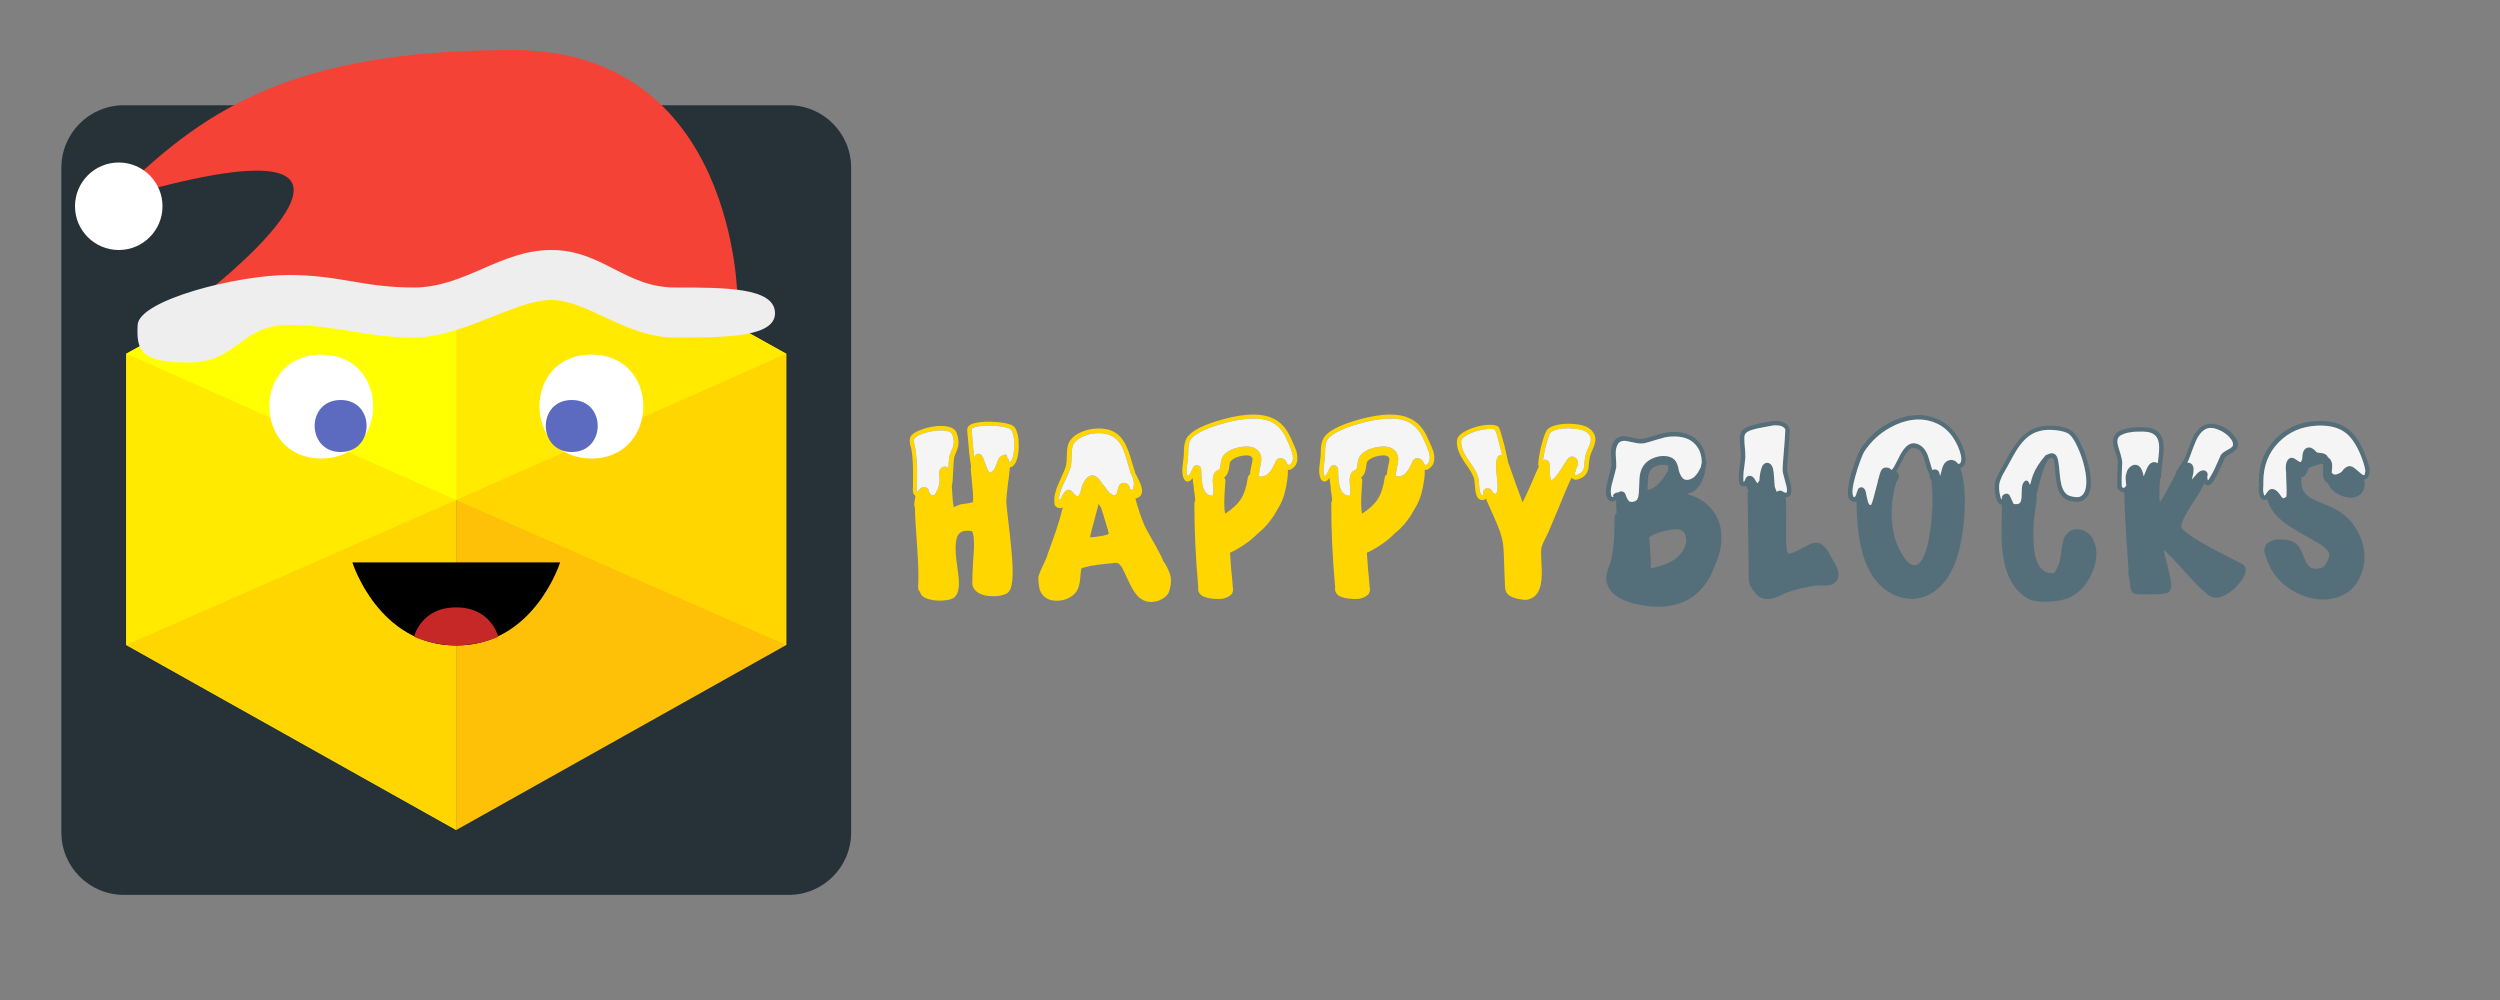 <?xml version="1.0" encoding="utf-8"?>
<!-- Generator: Adobe Illustrator 21.0.0, SVG Export Plug-In . SVG Version: 6.00 Build 0)  -->
<svg version="1.1" xmlns="http://www.w3.org/2000/svg" xmlns:xlink="http://www.w3.org/1999/xlink" x="0px" y="0px"
	 viewBox="0 0 2000 800" style="enable-background:new 0 0 2000 800;" xml:space="preserve">
<rect x="0" y="0" width="2000" height="800" fill="#808080" stroke="none"/>
<style type="text/css">
	.st0{fill:#263238;}
	.st1{fill:#FFC107;}
	.st2{fill:#FFD600;}
	.st3{fill:#FFEA00;}
	.st4{fill:#FFFF00;}
	.st5{fill:#FFFFFF;}
	.st6{fill:#5C6BC0;}
	.st7{fill:#C62828;}
	.st8{fill:#F44336;}
	.st9{fill:#EEEEEE;}
	.st10{fill:#546E7A;}
	.st11{fill:#F5F5F5;}
</style>
<g id="Calque_1">
	<path class="st0" d="M99,84.2H631c27.5,0,49.9,22.3,49.9,49.9V666c0,27.5-22.3,49.9-49.9,49.9H99c-27.5,0-49.9-22.3-49.9-49.9V134
		C49.2,106.5,71.5,84.2,99,84.2z"/>
	<path class="st1" d="M365,400l149.4-66.2L629,283v233L365,664V400z"/>
	<path class="st2" d="M365,400V136l264,147v233L365,400z"/>
	<path class="st3" d="M365,136l264,147L365,400L101,283L365,136z"/>
	<path class="st4" d="M101,283v233l264-116V136L101,283z"/>
	<path class="st3" d="M101,283l264,117v264L101,516V283z"/>
	<path class="st2" d="M365,400L101,516l264,148V400z"/>
	<path class="st5" d="M473.1,366.8c55,0,55.8-83.1,0-83.1S418.1,366.8,473.1,366.8z"/>
	<path class="st6" d="M457.4,361.6c27.5,0,27.9-41.6,0-41.6C429.5,320,429.9,361.6,457.4,361.6L457.4,361.6z"/>
	<path class="st5" d="M257,366.8c55,0,55.8-83.1,0-83.1S201.9,366.8,257,366.8z"/>
	<path class="st6" d="M272.5,361.6c27.5,0,27.9-41.6,0-41.6S245,361.6,272.5,361.6L272.5,361.6z"/>
	<path d="M281.9,449.9h166.2c0,0-20.8,66.5-83.1,66.5C302.6,516.4,281.9,449.9,281.9,449.9z"/>
	<path class="st7" d="M398.8,509.4c0,0-14.9,6.9-33.8,6.9c-18.9,0-33.8-6.9-33.8-6.9s5.5-23.5,33.7-23.5s33.7,23.5,33.7,23.5
		L398.8,509.4z"/>
</g>
<g id="Calque_2">
	<g>
		<path class="st8" d="M590,240c0,0,0-200-180-200S160,90,90,160c270-80,80,70,80,70L590,240z"/>
	</g>
	<path class="st9" d="M110.1,260c-0.9,20,1.7,30,40.9,30s40.9-30,80-30s60.9,10,100,10s80.9-30,110-30s59.1,30,99.1,30
		s80.7,0,79.9-20s-39.9-20-79.9-20s-58.3-30-99.1-30s-69.1,30-110,30s-59.1-10-100-10S111,240,110.1,260z"/>
	<circle class="st5" cx="95" cy="165" r="35"/>
	<g>
		<path class="st2" d="M731.4,403.3l0.7-5c0.1-0.6,0.2-1,0.2-1.2v-0.4c-0.5-0.4-0.9-0.9-1.4-1.6c-0.5-0.9-0.7-2.2-0.7-3.9
			c0-0.4,0.1-0.9,0.2-1.8v-1.2v-5.8v-6c0-1.4,0-3.2-0.1-5.2c-0.1-2.1-0.2-4-0.4-5.8c-0.2-1.8-0.4-3.7-0.8-5.6c0-0.4-0.1-1.1-0.4-2.1
			c-0.4-1.1-0.6-1.9-0.7-2.7c-0.4-2.5-0.2-4.4,0.5-5.8c1.1-1.9,3.5-3.5,7.3-5c3.3-1.4,7-2.4,11-3c4.2-0.6,8-0.6,11.2,0
			c3.9,0.8,6.3,2.5,7.3,5c1.5,4.1,1.9,7.8,1.2,11c-0.2,1.1-0.9,2.8-1.9,5.3c-0.8,1.8-1.3,3.2-1.4,4.4c-0.2,1.9-0.5,5.4-0.7,10.4
			c-0.1,4.6-0.4,8.3-0.9,11c0,0.1-0.1,0.2-0.2,0.2c0.2,3.4,0.4,5.9,0.5,7.4c0.2,3.8,0.5,6.6,0.9,8.5c0.1,0.5,0.2,0.9,0.2,1.4
			l0.7-0.4c2.5-1.1,4.1-1.7,4.8-1.9c0.4,0,1.2-0.1,2.7-0.4c1.4-0.2,2.5-0.4,3.4-0.5c1.3-0.2,2.3-0.5,3-0.7h0.5
			c0.1-0.1,0.2-0.3,0.2-0.5c0.1-0.7,0.2-1.8,0.2-3.2c0-2.2-0.2-5.5-0.7-9.9l-0.9-9.7c-0.2-1.7-0.3-2.9-0.2-3.9
			c0-0.5,0.1-0.9,0.2-1.2c-0.6-3.4-1.1-7.4-1.6-11.9c-0.5-4.8-0.8-9-1.1-12.4c-0.2-1.9-0.4-3.4-0.4-4.4v-1.6c0.1-0.6,0.2-1,0.4-1.2
			c0.5-1.1,1.5-1.9,3-2.7c1.2-0.5,2.7-0.9,4.4-1.2c3.2-0.6,7-0.8,11.3-0.7c4.4,0.1,8.2,0.5,11.5,1.2c1.8,0.4,3.2,0.8,4.4,1.2
			c1.4,0.6,2.4,1.3,3,2.1c2.2,3.3,3.3,8.2,3.2,14.7c0,6.3-1,11-3,14.3c-1.2,1.8-2.5,2.8-4.1,3c-0.1,1.7-0.4,4-0.7,7.1l-0.2,1.4
			c0,0.1,0,0.2,0,0.4c0,0.7-0.1,1.4-0.4,2.1c-1.1,9-1.6,14.5-1.6,16.6c0,1.1,0.5,5.5,1.4,13.3c1.2,9.8,2,17.4,2.5,22.8
			c0.9,9.4,1.4,16.9,1.2,22.5c-0.1,3.4-0.4,6.2-0.9,8.3c-0.6,3.1-1.8,5.1-3.5,6.2c-3.5,1.9-8.1,2.7-13.6,2.3
			c-6.4-0.5-10.7-2.5-13.1-6.2c-1.1-1.8-1.4-3.7-1.1-5.7c0-3.5,0.1-7.5,0.4-11.9c0-0.9,0.1-2.4,0.2-4.2c0.1-1.5,0.4-5.2,0.7-11v-1.8
			c0-3.8-0.2-6.7-0.7-8.8c-0.2-1.2-0.5-1.9-0.9-2.3c-5.7-1.1-9.4,0-11.2,3.2c-1.7,2.8-2.2,7.8-1.8,14.9c0.2,2.4,0.6,5.8,1.2,10.2
			c0.5,4.4,0.9,7.5,1.2,9.3c0.2,3.5,0.2,6.4-0.2,8.5c-0.5,3.2-1.7,5.5-3.5,6.9c-1.4,1.1-3.4,1.8-6,2.1c-2.1,0.4-4.5,0.5-7.1,0.4
			c-2.6-0.1-5-0.5-7.1-1.1c-2.6-0.7-4.5-1.8-5.8-3.2c-0.6-0.6-1-1.4-1.2-2.5c-1.2-1.2-1.7-2.6-1.6-4.2c0.5-7.7,0.2-17.9-0.7-30.8
			c-1.2-16-1.8-26.7-1.8-31.9v-0.4C731.5,405.4,731.3,404.3,731.4,403.3z M742.9,392.3c0.6,2.1,1.5,3.4,2.8,3.9
			c0.9,0.4,1.9-0.2,2.8-1.6c2.2-3.4,3.3-7.3,3.2-11.5c0-0.6-0.1-1.4-0.2-2.3c-0.1-1.1-0.2-1.8-0.2-2.1c0-1.1,0.2-1.9,0.5-2.7
			c0.7-1.5,1.9-2.4,3.5-2.7c1.4-0.1,2.6,0.3,3.5,1.2c0.1-3.4,0.3-6.1,0.5-8.1c0.2-1.5,0.8-3.4,1.6-5.5c1.1-2.2,1.7-3.8,1.8-4.6
			c0.6-2.6,0.3-5.5-0.9-8.8c-0.6-1.4-2.2-2.4-4.8-2.8c-2.7-0.5-6-0.5-9.9,0c-3.8,0.6-7.2,1.5-10.3,2.7c-2.9,1.2-4.7,2.4-5.3,3.5
			c-0.4,0.6-0.4,1.8-0.2,3.5c0.1,0.6,0.3,1.4,0.5,2.5c0.2,1.1,0.4,1.8,0.5,2.1c0.4,2.5,0.6,5.1,0.9,8c0.2,2.8,0.4,5,0.4,6.4
			c0.1,1.4,0.1,4.1,0,8c-0.1,3.9-0.1,6.2-0.1,6.9c0,0.4,0,0.9-0.1,1.6c-0.1,0.7-0.1,1.2-0.1,1.4c0,0.9,0.1,1.7,0.4,2.1
			c0.4-0.4,0.7-0.6,1.1-0.9l0.7-0.9c0.6-0.6,1.1-1,1.4-1.2c0.8-0.6,1.7-0.9,2.5-0.9c0.2,0.1,0.5,0.2,0.9,0.4
			C741.9,390.2,742.7,391,742.9,392.3z M791.2,378.1c1.5-0.2,2.7-0.8,3.5-1.8c0.8-0.9,1.5-2.3,2.2-4.1c0.8-2.5,1.5-4,1.9-4.6v-0.4
			c0.2-0.5,0.5-0.9,0.9-1.2c1.1-1.2,2.4-1.9,3.9-2.3c1.1-0.2,1.8,0.2,2.1,1.4v0.9c0.6,0.6,1.1,1.3,1.4,2.1c0.2,0.6,0.4,1.3,0.5,2.1
			c0.4-0.2,0.7-0.6,1.1-1.2c1.8-2.7,2.7-6.9,2.7-12.6c0.1-5.8-0.7-10-2.5-12.6c-0.2-0.4-0.8-0.7-1.6-1.1c-0.9-0.4-2.2-0.7-3.7-1.1
			c-3.1-0.6-6.7-0.9-10.8-1.1c-4.1-0.1-7.7,0.1-10.8,0.7c-1.4,0.2-2.6,0.6-3.5,1.1c-0.6,0.2-1,0.5-1.2,0.7v1.2
			c0,1.1,0.1,2.5,0.4,4.2c0.2,3.5,0.6,7.7,1.1,12.4c0.2,1.8,0.4,3.4,0.5,5c0.6-1.1,1.2-1.8,1.9-2.3c0.6-0.5,1.2-0.6,1.8-0.5
			c0.6,0,1.2,0.2,1.8,0.7c0.5,0.5,1,1.3,1.6,2.5c0.4,0.7,0.8,1.8,1.2,3.2l2.5,6.4c0.4,0.9,0.7,1.6,1.1,1.9L791.2,378.1z"/>
		<path class="st2" d="M930.5,448.6c2.6,3.8,4.4,7.4,5.5,10.8c1.1,3.4,1,7.4-0.2,12c-0.1,0.6-0.3,1.2-0.5,1.8
			c-0.6,1.7-1.7,3.1-3.3,4.4c-1.6,1.3-3.2,2.2-4.7,2.8c-6.1,2.1-11.4,1.4-15.8-2.3c-2.8-2.4-5.6-6.5-8.3-12.4
			c-3.3-7.1-5.2-11-5.7-11.9c-1.7-2.5-3.2-3.7-4.8-3.5c-6.6,0.6-11.7,1.1-15.2,1.6c-3.4,0.5-6.2,1-8.3,1.6c-2.2,0.5-3.5,0.9-3.9,1.2
			c-0.2,0.2-0.4,0.8-0.5,1.6c-0.1,0.7-0.3,2.4-0.5,5c-0.4,6.1-1.7,10.4-3.9,12.9c-3.5,4-8.3,6.1-14.3,6.4c-6.8,0.2-11.5-2.4-14-8
			c-0.1-0.2-0.2-0.6-0.4-1.2c-0.1-0.2-0.2-0.6-0.2-1.1c-0.1-0.7-0.3-1.6-0.5-2.7c-0.1-1.1-0.2-1.9-0.2-2.7c-0.1-1.2-0.2-2.1-0.2-2.7
			c0.5-2.4,1.6-5.4,3.4-9c1.9-4,3-6.5,3.4-7.6c0.7-2.2,1.8-5.5,3.4-9.7l3.7-10.4c0.9-2.6,1.9-5.7,3-9.4c1.1-3.7,1.9-7,2.7-10.1
			c-0.7,0.2-1.4,0.4-2.1,0.5c-1.7,0-3-0.7-4.1-2.1c-0.4-0.6-0.5-1.3-0.5-2.1v-0.5v-0.2c-0.5-3.9,0.8-9.1,3.7-15.6
			c3.5-7.6,5.5-12.3,5.8-14.3c0.2-0.9,0.4-3.8,0.5-8.5c0.1-4,0.6-7,1.6-9c1.5-3.2,4.2-5.7,7.9-7.6c3.7-1.9,7.5-3.1,11.2-3.5
			c11.2-1.4,19.4,1.7,24.4,9.4c1.1,1.5,2.1,3.4,3,5.6c0.9,2.2,1.7,4.1,2.2,5.8c0.5,1.7,1.2,4,2.1,7c0.9,3,1.6,5.2,2,6.5
			c0.1,0.7,0.5,1.6,1.1,2.7c0.1,0.1,0.2,0.2,0.2,0.4l0.2,0.2l2.1,4.4c1.9,3.9,2.5,7,1.9,9.4c-0.7,2.4-2.4,3.8-5.1,4.4
			c2.6,9.3,5,16.3,7.1,21.1c1.2,2.5,3.1,6,5.7,10.6c3.1,5.2,5.2,9.1,6.5,11.9C928.8,444.5,929.7,446.6,930.5,448.6z M904,391.1
			c0.7,0.6,1.2,0.9,1.6,0.9c0.4,0,0.6-0.4,0.9-1.1c0.9-2.7,0.8-5.7-0.4-9c-0.7-1.4-1.2-2.6-1.6-3.5l-1.9-6.5c-0.8-2.9-1.5-5.2-2-6.8
			c-0.5-1.6-1.2-3.4-2-5.4c-0.8-2-1.7-3.7-2.7-5.1c-4.2-6.4-11.3-9-21.2-7.8c-3.3,0.4-6.5,1.4-9.7,3c-3.2,1.7-5.4,3.7-6.5,6
			c-0.7,1.7-1.1,4.2-1.2,7.8c-0.1,5-0.3,8-0.5,9c-0.5,2.2-2.5,7.3-6.2,15c-2.4,5.2-3.5,9.3-3.5,12.2c0.4,0,0.6-0.1,0.9-0.2
			c0.2-0.2,0.6-0.7,1.1-1.4c0-0.1,0.1-0.5,0.4-1.1l0.9-1.6c0.2-0.5,0.6-1,1-1.5c0.4-0.5,0.9-1,1.3-1.3c0.7-0.6,1.4-0.9,2.1-0.9
			s1.4,0.2,2.1,0.7c0.5,0.4,1.2,1.2,2.3,2.5c0.8,0.9,1.5,1.5,1.9,1.8c0.5,0.2,1.1,0.2,1.8-0.2c0.2-0.2,0.4-0.5,0.5-0.7l0.9-1.8
			c1.2-6.5,3.4-10.7,6.5-12.7c2.2-1.5,4.4-1.5,6.5,0.2c1.3,0.8,2.8,2.6,4.4,5.3l0.2,0.2l1.8,2.1c0.2,0.4,0.7,1.1,1.5,2.1
			c0.8,1.1,1.4,1.8,1.9,2.3c0.2,0.4,0.5,0.6,0.9,0.9c0.9,0.4,1.8,0.9,2.5,1.6c0.5,0,0.9,0,1.2,0c0.5-0.1,0.8-0.3,1.1-0.5
			c0.5-0.5,0.8-1.4,1.1-2.8c0.6-2.2,1-3.6,1.2-4.1c0.5-0.9,1.1-1.6,1.8-1.9c0.7-0.5,1.6-0.6,2.7-0.5c1.8,0.2,3.1,1.1,3.9,2.7
			C903.3,389.2,903.6,390,904,391.1z M887,427c-0.1-0.7-0.4-1.8-0.7-3.2c-0.6-2.1-1.6-5.4-3-9.9l-2.5-8c-0.9-0.9-1.5-2-1.8-3.2
			l-3.5,13.3c-1.4,5-2.4,8.8-3,11.5c-0.2,0.9-0.4,1.7-0.5,2.3h0.2c2,0,4.3-0.2,6.9-0.7c2.7-0.4,5-0.8,6.7-1.4
			C886.2,427.5,886.6,427.2,887,427z"/>
		<path class="st2" d="M954.1,382.4c-1.1,1.5-2.1,2.4-3.2,2.7c-1.9,0.4-3.3-0.6-4.2-3c-0.8-2-1.1-4.8-0.7-8.5
			c0.1-1.1,0.3-2.5,0.5-4.2c0.2-1.8,0.4-3,0.4-3.7c0.1-0.7,0.2-2,0.2-3.8c0-1.8,0.1-3.3,0.2-4.3c0.4-3.7,1.4-6.5,3-8.5
			c3.5-4.4,10.9-8.3,22.1-11.9c9.3-2.9,17.5-4.7,24.6-5.3c8.5-0.7,15.4,0.1,20.7,2.5c6.3,2.7,11.1,7.7,14.5,15
			c2.6,5.5,4.2,9.4,5,11.7c1.5,5.9,0.8,10.2-2.3,12.9c-1.4,1.3-2.7,1.9-3.7,1.9h-0.9c0.1,2.1,0,4.6-0.4,7.4c-1.2,9-3.2,15.9-6,20.9
			l-4.8,8.3c-1.2,1.9-3,4.2-5.3,7c-2.4,2.8-4.8,5.1-7.3,7c-5.5,5.7-12.5,10.7-20.9,15c-0.5,0.4-1,0.5-1.6,0.5
			c0.2,3.2,0.5,7.5,0.9,12.9c0.7,7,1.1,10.9,1.1,11.9c0.1,1.8,0.2,3.1,0.4,4.1v1.6c-0.1,0.2-0.2,0.5-0.2,0.7
			c-0.1,0.6-0.3,1.1-0.5,1.6c-1.1,1.5-3,2.8-5.7,3.7c-2.2,0.8-5.7,0.9-10.3,0.4c-2.1-0.2-4-0.6-5.7-1.2c-2.4-0.8-4-2.1-4.8-3.7
			c-0.7-1.3-0.9-2.8-0.5-4.6c-0.1-0.4-0.2-0.6-0.2-0.9c-2-22.3-3-44.1-3-65.5c0-0.9,0.2-1.9,0.7-2.8c-0.2-3.1-0.6-6-1.1-8.9V390
			C954.7,387.8,954.3,385.2,954.1,382.4z M961,376c0,5.9,0.5,10.4,1.4,13.6c1.3,4.2,3.5,6.5,6.5,6.9c0.5,0.1,0.8,0.2,1.1,0.2
			c0.7-0.9,0.9-3.1,0.7-6.4c-0.4-3.2-0.5-5.1-0.5-5.7c0-2.6,0.5-4.7,1.4-6.2c0.7-1.2,1.9-2.1,3.7-2.7h0.2c0.4-0.5,0.6-1.7,0.9-3.7
			c0.4-3.7,1.3-6.4,2.8-8.1c3.2-3.4,7.9-5.5,14.2-6.4c7.9-1.2,13,1,15.2,6.5c0.6,1.7,0.6,4.1,0,7.3c-0.1,0.5-0.3,1.5-0.6,3
			c-0.3,1.5-0.5,2.7-0.6,3.5c-0.4,1.7-0.4,2.7,0,3.2c0.2,0.2,0.9,0.3,1.9,0.2c2.1-0.1,4.1-1,5.8-2.7c0.2-0.5,0.5-0.9,0.9-1.2
			c0.1-0.1,0.2-0.2,0.4-0.4c0.4-0.5,0.7-1,1.1-1.6c0.7-1.2,1.5-2.7,2.3-4.4c0.4-0.9,0.6-1.6,0.7-1.9c0.2-0.4,0.5-0.6,0.7-0.9
			c0.7-0.9,1.6-1.5,2.7-1.6c2.1-0.1,3.8,0.8,5,2.7c0.4,0.5,0.6,1.1,0.7,1.9c0.1,0,0.2,0.1,0.4,0.2l1.2,0.9c0.1,0,0.5-0.3,1.2-0.9
			c2.1-1.9,2.5-5.1,1.2-9.6c-0.6-2.1-2.1-5.8-4.6-11.2c-3.1-6.5-7.3-10.9-12.7-13.3c-4.7-2.1-11-2.8-18.9-2.1
			c-7.1,0.6-15,2.3-23.9,5.1c-10.5,3.4-17.3,7-20.4,10.6c-1.3,1.5-2.1,3.8-2.3,6.7c-0.1,0.9-0.2,2.2-0.2,3.9c0,2-0.1,3.4-0.2,4.2
			c0,0.7-0.1,1.9-0.4,3.7l-0.5,4.1c-0.4,3.2-0.2,5.5,0.4,6.9c0.1,0.4,0.2,0.6,0.4,0.7c0.4-0.2,0.8-0.6,1.2-1.2
			c0.8-1.2,1.7-2.8,2.5-4.8c0.1-0.5,0.4-0.9,0.7-1.4c0.7-0.9,1.7-1.4,2.8-1.4c0.9,0,1.8,0.4,2.5,1.1S961,375.1,961,376z
			 M980.3,385.2c-0.6,7.3-0.9,12.9-0.9,16.8c0,3.7,0.2,6.5,0.7,8.7v0.2c0.1-0.1,0.2-0.2,0.4-0.2c5.8-3.8,9.9-7.7,12.5-11.9
			c2.5-4.1,4.3-9.6,5.2-16.5c0.2-1.3,0.9-2.3,1.9-3c0-0.7,0.1-1.5,0.2-2.5c0.1-0.8,0.4-2.1,0.7-3.7c0.4-1.7,0.6-2.7,0.7-3
			c0.4-1.9,0.4-3.1,0.2-3.5c-0.7-2-3.2-2.7-7.4-2.1c-4.6,0.7-7.9,2.2-9.9,4.4c-0.6,0.5-0.9,1.8-1.1,3.9c-0.4,3.7-1.3,6.3-2.8,8
			c-0.4,0.5-0.8,0.9-1.4,1.2C980,382.9,980.4,383.9,980.3,385.2z"/>
		<path class="st2" d="M1063.6,382.4c-1.1,1.5-2.1,2.4-3.2,2.7c-1.9,0.4-3.3-0.6-4.2-3c-0.8-2-1.1-4.8-0.7-8.5
			c0.1-1.1,0.3-2.5,0.5-4.2c0.2-1.8,0.4-3,0.4-3.7c0.1-0.7,0.2-2,0.2-3.8c0-1.8,0.1-3.3,0.2-4.3c0.4-3.7,1.4-6.5,3-8.5
			c3.5-4.4,10.9-8.3,22.1-11.9c9.3-2.9,17.5-4.7,24.6-5.3c8.5-0.7,15.4,0.1,20.7,2.5c6.3,2.7,11.1,7.7,14.5,15
			c2.6,5.5,4.2,9.4,5,11.7c1.5,5.9,0.8,10.2-2.3,12.9c-1.4,1.3-2.7,1.9-3.7,1.9h-0.9c0.1,2.1,0,4.6-0.4,7.4c-1.2,9-3.2,15.9-6,20.9
			l-4.8,8.3c-1.2,1.9-3,4.2-5.3,7c-2.4,2.8-4.8,5.1-7.3,7c-5.5,5.7-12.5,10.7-20.9,15c-0.5,0.4-1,0.5-1.6,0.5
			c0.2,3.2,0.5,7.5,0.9,12.9c0.7,7,1.1,10.9,1.1,11.9c0.1,1.8,0.2,3.1,0.4,4.1v1.6c-0.1,0.2-0.2,0.5-0.2,0.7
			c-0.1,0.6-0.3,1.1-0.5,1.6c-1.1,1.5-3,2.8-5.7,3.7c-2.2,0.8-5.7,0.9-10.3,0.4c-2.1-0.2-4-0.6-5.7-1.2c-2.4-0.8-4-2.1-4.8-3.7
			c-0.7-1.3-0.9-2.8-0.5-4.6c-0.1-0.4-0.2-0.6-0.2-0.9c-2-22.3-3-44.1-3-65.5c0-0.9,0.2-1.9,0.7-2.8c-0.2-3.1-0.6-6-1.1-8.9V390
			C1064.2,387.8,1063.9,385.2,1063.6,382.4z M1070.5,376c0,5.9,0.5,10.4,1.4,13.6c1.3,4.2,3.5,6.5,6.5,6.9c0.5,0.1,0.8,0.2,1.1,0.2
			c0.7-0.9,0.9-3.1,0.7-6.4c-0.4-3.2-0.5-5.1-0.5-5.7c0-2.6,0.5-4.7,1.4-6.2c0.7-1.2,1.9-2.1,3.7-2.7h0.2c0.4-0.5,0.6-1.7,0.9-3.7
			c0.4-3.7,1.3-6.4,2.8-8.1c3.2-3.4,7.9-5.5,14.2-6.4c7.9-1.2,13,1,15.2,6.5c0.6,1.7,0.6,4.1,0,7.3c-0.1,0.5-0.3,1.5-0.6,3
			c-0.3,1.5-0.5,2.7-0.6,3.5c-0.4,1.7-0.4,2.7,0,3.2c0.2,0.2,0.9,0.3,1.9,0.2c2.1-0.1,4.1-1,5.8-2.7c0.2-0.5,0.5-0.9,0.9-1.2
			c0.1-0.1,0.2-0.2,0.4-0.4c0.4-0.5,0.7-1,1.1-1.6c0.7-1.2,1.5-2.7,2.3-4.4c0.4-0.9,0.6-1.6,0.7-1.9c0.2-0.4,0.5-0.6,0.7-0.9
			c0.7-0.9,1.6-1.5,2.7-1.6c2.1-0.1,3.8,0.8,5,2.7c0.4,0.5,0.6,1.1,0.7,1.9c0.1,0,0.2,0.1,0.4,0.2l1.2,0.9c0.1,0,0.5-0.3,1.2-0.9
			c2.1-1.9,2.5-5.1,1.2-9.6c-0.6-2.1-2.1-5.8-4.6-11.2c-3.1-6.5-7.3-10.9-12.7-13.3c-4.7-2.1-11-2.8-18.9-2.1
			c-7.1,0.6-15,2.3-23.9,5.1c-10.5,3.4-17.3,7-20.4,10.6c-1.3,1.5-2.1,3.8-2.3,6.7c-0.1,0.9-0.2,2.2-0.2,3.9c0,2-0.1,3.4-0.2,4.2
			c0,0.7-0.1,1.9-0.4,3.7l-0.5,4.1c-0.4,3.2-0.2,5.5,0.4,6.9c0.1,0.4,0.2,0.6,0.4,0.7c0.4-0.2,0.8-0.6,1.2-1.2
			c0.8-1.2,1.7-2.8,2.5-4.8c0.1-0.5,0.4-0.9,0.7-1.4c0.7-0.9,1.7-1.4,2.8-1.4c0.9,0,1.8,0.4,2.5,1.1S1070.5,375.1,1070.5,376z
			 M1089.8,385.2c-0.6,7.3-0.9,12.9-0.9,16.8c0,3.7,0.2,6.5,0.7,8.7v0.2c0.1-0.1,0.2-0.2,0.4-0.2c5.8-3.8,9.9-7.7,12.5-11.9
			c2.5-4.1,4.3-9.6,5.2-16.5c0.2-1.3,0.9-2.3,1.9-3c0-0.7,0.1-1.5,0.2-2.5c0.1-0.8,0.4-2.1,0.7-3.7c0.4-1.7,0.6-2.7,0.7-3
			c0.4-1.9,0.4-3.1,0.2-3.5c-0.7-2-3.2-2.7-7.4-2.1c-4.6,0.7-7.9,2.2-9.9,4.4c-0.6,0.5-0.9,1.8-1.1,3.9c-0.4,3.7-1.3,6.3-2.8,8
			c-0.4,0.5-0.8,0.9-1.4,1.2C1089.6,382.9,1089.9,383.9,1089.8,385.2z"/>
		<path class="st2" d="M1230.7,372.5c-0.2-1.2-0.1-3.2,0.4-6.2c0.4-2.6,0.9-5.4,1.6-8.5c0.8-3.3,1.7-6.1,2.5-8.5
			c0.9-2.8,1.8-4.7,2.7-5.7c1.4-1.5,3.8-2.7,7.1-3.5c2.8-0.7,6.1-1.1,9.7-1.1c8.3,0.1,14,1.5,17.2,4.1c4,3.3,5.3,7.3,3.9,11.9
			c-0.2,0.9-0.9,2.8-2.1,5.5c-0.9,2.1-1.5,3.8-1.8,5c-0.2,1.1-0.5,2.6-0.7,4.6c-0.1,2.2-0.3,3.8-0.5,4.8c-0.8,4-3.1,6.7-6.9,8.1
			c-0.9,0.4-1.7,0.6-2.3,0.7c-1.3,0.2-2.4,0-3.4-0.7c-0.2-0.2-0.5-0.5-0.7-0.9c-0.9,1.7-1.6,2.9-1.9,3.7c-2,4.5-4.8,11-8.2,19.5
			c-3.5,8.5-6,14.5-7.5,17.9c-0.5,1.3-1.2,3-2.3,5c-1.1,2.1-1.9,3.9-2.7,5.5s-1.2,3.1-1.6,4.5c-0.4,1.7-0.4,4.7-0.2,9
			c0.4,6.8,0.5,11,0.4,12.6c-0.1,12-4.1,18.7-12,20c-1.4,0.2-3.2,0.1-5.5-0.5c-0.9,0.1-1.9-0.1-2.8-0.5l-0.2-0.2h-0.4
			c-0.1,0-0.3-0.1-0.6-0.2c-0.3-0.1-0.7-0.2-1.2-0.4c-2.5-0.8-4.3-2.1-5.5-3.9l-0.9-2.3v-0.7c-0.1-0.2-0.2-0.6-0.2-1.1
			c0-0.8-0.1-2-0.2-3.5c-0.1-2.2-0.2-5.5-0.4-9.9l-0.4-11.9c-0.1-4-0.4-7.3-0.7-9.7c-0.5-3.3-1.4-6.8-2.7-10.5
			c-1.4-3.7-3.2-8.1-5.5-13.2c-2.3-5.1-3.9-8.7-4.9-11c-0.1-0.5-0.2-0.9-0.2-1.4c-1.1,0.9-2.3,1.3-3.8,1.1c-1.5-0.2-2.7-1.1-3.6-2.5
			c-0.8-1.5-1.4-4.2-1.7-8c-0.3-3.8-0.6-6.1-0.8-7.1c-0.6-1.3-1.2-2.6-1.9-4c-0.7-1.4-1.9-3.2-3.5-5.5c-1.6-2.3-2.6-3.7-2.9-4.3
			c-4.1-6.3-5.9-11.7-5.3-16.3c0.2-2.4,1.9-4.5,5-6.4c2.5-1.5,5.5-2.9,9.2-4.1c3.5-1.1,7-1.7,10.3-1.9c3.5-0.2,6.1,0.1,7.8,0.9
			c0.5,0.2,0.9,0.6,1.2,1.1c0.1,0.4,0.3,0.8,0.5,1.2c0.4,0.8,0.8,1.9,1.2,3.4l2.7,9.7c1.2,5.1,2.2,9.9,3.2,14.3l0.9,2.3l5.1,14.5
			l5.3,14.3v0.4c1.5-2.8,3.5-7.1,6-12.7c3.2-7.6,5.5-12.9,7.1-16.1L1230.7,372.5z M1193,392.1c0.5,0.5,0.9,1.1,1.4,1.9
			c0.7,0.8,1.3,1.2,1.8,1.2l0.2-0.2c0.6-0.1,1-0.6,1.2-1.6c0.5-1.5,0.6-3.8,0.4-6.9c0-1.1-0.3-4-0.9-8.7c-0.4-3.5-0.4-6-0.2-7.4
			c0-0.1,0.1-0.4,0.2-0.9c0-0.6,0.1-1.1,0.2-1.4c0.1-0.9,0.4-1.8,0.9-2.5c0.8-1.2,2-1.8,3.5-1.8l-1.8-6.9c-0.9-4-1.8-7.2-2.5-9.6
			c-0.5-1.3-0.8-2.3-1.1-3l-0.4-0.7c-1.3-0.4-3.2-0.5-5.8-0.4c-3,0.2-6.1,0.8-9.4,1.8c-3.4,1.1-6.2,2.3-8.3,3.7
			c-2.1,1.3-3.2,2.5-3.4,3.7c-0.5,3.8,1.1,8.4,4.6,14l2.3,3.4l2.7,3.9c0.6,0.9,1.3,2.1,2,3.5c0.8,1.4,1.3,2.7,1.7,3.9
			c0.5,1.2,0.8,3.8,1.1,8c0.2,3.2,0.7,5.3,1.4,6.4c0.6,1.2,1.3,1.3,2.1,0.4c-0.9-1.8-0.6-3.3,1.1-4.6c0.7-0.6,1.6-0.8,2.6-0.7
			C1191.6,390.8,1192.4,391.3,1193,392.1z M1260.3,380.1h0.5c0.4,0,0.8-0.1,1.4-0.4c2.7-1.1,4.4-2.9,5-5.7c0.1-0.8,0.2-2.2,0.4-4.2
			c0.2-2.2,0.5-4,0.7-5.1c0.4-1.4,1.1-3.4,2.1-5.8c1.1-2.4,1.7-4,1.9-4.8c0.9-3.2,0.1-5.9-2.7-8.1c-2.6-2.1-7.6-3.2-15-3.4
			c-3.3,0-6.3,0.3-8.8,0.9c-2.6,0.7-4.4,1.6-5.5,2.7c-0.5,0.5-1.1,1.9-1.8,4.2c-0.8,2.4-1.6,5.1-2.3,8.1c-0.7,3.1-1.2,5.8-1.6,8.3
			c-0.1,0.5-0.2,0.9-0.2,1.2c0.7-0.2,1.5-0.3,2.3-0.2c1.1,0.2,1.9,0.9,2.5,1.9c0.1,0.2,0.2,0.6,0.4,1.1c0.1,0.4,0.2,0.8,0.2,1.2v2.3
			c0,2.6,0.1,4.5,0.2,5.8c0.2,2,0.6,3.4,1.1,4.2l0.2-0.2c0.8-0.2,1.9-1.2,3.2-2.8c1.3-1.4,2.8-3.4,4.4-6l3.7-6l1.6-2.1
			c0.4-0.5,0.7-0.8,1.1-1.1c1.1-0.8,2.2-1.1,3.4-0.7c0.2,0,0.5,0.1,0.7,0.2c0.4,0,0.6,0.1,0.9,0.4c1.5,1.3,2.2,2.9,2.1,4.8
			c-0.1,1.1-0.6,2.5-1.4,4.2c-0.6,1.7-0.9,2.8-1.1,3.4C1259.7,379.2,1259.9,379.7,1260.3,380.1z"/>
		<path class="st10" d="M1371.3,453.7c-2.7,7.8-7,14.5-12.7,20c-5.8,5.5-12.9,9.1-21.2,10.6c-7.9,1.7-17.1,1.4-27.6-0.9
			c-13.6-2.8-21.7-8.4-24.2-16.8c-0.9-2.8-0.8-6.2,0.5-10.1c0.2-0.8,0.7-2.1,1.2-3.7c0.5-1.2,0.8-1.9,0.9-2.3
			c2.4-8,3.5-20.1,3.5-36.3c0-1.5,0.5-2.8,1.6-3.9c-0.2-3.7-0.4-7.1-0.4-10.3c-0.9,0.7-1.9,1.1-2.8,1.1c-2.5,0.2-4.1-1.3-5-4.6
			c-0.7-3.1-0.4-7.1,1.1-12.2c1.9-7,2.9-10.7,3-11.2c0.1-0.5,0-3.7-0.4-9.6c-0.2-4.2,0.6-7.8,2.6-10.7c1.9-2.9,5-4.2,9.3-3.8
			c0.6,0.1,3.1,0.6,7.4,1.6c2.6,0.6,4.7,0.7,6.4,0.4c1.7-0.4,5-1.3,10.1-2.8c4.4-1.4,8-2.2,10.8-2.5c10.5-0.8,18.3,1.7,23.5,7.6
			c3.7,4.1,5.6,9.4,5.8,15.8c0.4,0.4,0.5,0.7,0.5,1.1c0,0.6-0.1,1.2-0.4,1.9c0,0.2-0.1,0.5-0.2,0.7c-0.5,6.8-2.5,12.5-6,16.8
			c-1.9,2.4-4,3.9-6.2,4.6c-0.5,0.1-1,0.2-1.6,0.4c-0.4,0.2-0.8,0.5-1.2,0.7c8.5,2.2,15,6.2,19.6,11.9c4.7,5.5,7.3,12.2,7.8,19.8
			C1377.7,435.7,1375.7,444.6,1371.3,453.7z M1291.1,395.3c0.4-0.2,0.7-0.5,1.1-0.8c0.4-0.3,0.7-0.4,1.1-0.4
			c0.2-0.1,0.6-0.2,1.1-0.2h0.4c0.4-0.4,0.8-0.6,1.4-0.7c0.9-0.2,1.8-0.1,2.7,0.4c0.8,0.5,1.4,1.2,1.6,2.1c0.7,2.4,1.7,4.2,3,5.5
			c1.5,0.4,2.8,0.4,3.7,0c1.2-0.2,2.1-0.9,2.7-1.9c0.2-0.6,0.5-1.2,0.7-1.9c0.4-1.8,0.6-4.4,0.7-7.8c0.1-4.8,0.3-7.8,0.5-9
			c1.1-7.7,5.4-12.6,12.9-14.9c2.2-0.7,4.5-1,6.9-0.9c3.4,0.1,6,1.1,7.8,2.8c2,2,3.2,5,3.7,9c0.9,2.8,1.9,4.8,3,5.8
			c1.5,1.7,3.7,1.9,6.4,0.9c1.4-0.6,2.6-1.4,3.6-2.5c1-1.1,1.7-2,2.2-2.7c0.5-0.8,1.2-2.2,2.3-4.3l0.2-0.4v-0.7l0.4-1.9
			c0.1-0.2,0.2-0.5,0.2-0.7v-0.2v-0.2c-0.1-5.8-1.8-10.4-5-14c-4.4-5-11.2-7.1-20.5-6.4c-2.6,0.2-6,1-10.1,2.3
			c-5.4,1.7-8.9,2.7-10.4,3c-2.2,0.4-4.9,0.2-8-0.5c-3.8-0.8-6.1-1.3-6.9-1.4c-2.8-0.2-4.8,0.5-6,2.3c-1.4,2.1-2.1,5-1.9,8.5
			c0.4,5.9,0.5,9.3,0.4,10.3c-0.1,0.9-1.1,4.8-3,11.7c-1.3,4.4-1.7,7.8-1.1,10.4c0.1,0.6,0.3,1,0.4,1.3c0.2,0.3,0.3,0.4,0.4,0.4h0.2
			c0.2,0,0.5-0.1,0.9-0.2C1290.2,396.5,1290.4,395.8,1291.1,395.3z M1334.4,377.1c0.1-0.8,0.2-2.2,0.2-4.1c-0.1-0.2-0.2-0.4-0.4-0.5
			c-0.5-0.5-1.5-0.7-3-0.7c-1.5-0.1-3.1,0.1-4.6,0.5c-2.8,0.8-4.8,2-5.9,3.5c-1.1,1.5-1.9,3.4-2.2,5.8c-0.1,1.2-0.2,3.9-0.4,8.1v2.3
			c5.2-0.7,10.3-5.3,15.2-13.8C1333.6,377.7,1334,377.3,1334.4,377.1z M1322.6,427.7l-3.2,2.1c0,2.1,0.4,7.4,1.1,15.9
			c0.1,1.4,0.2,4.2,0.2,8.5v0.4c1.7-0.2,4-0.8,7.1-1.8c7.4-2.1,12.9-5.2,16.5-9.4c2.1-2.4,3.7-5.5,4.8-9.6c0-0.7-0.1-1.5-0.2-2.3
			c-0.2-3.7-1.4-6-3.4-7.1c-1.9-1.1-4.9-1.3-9-0.7C1332.5,424.3,1327.9,425.6,1322.6,427.7z"/>
		<path class="st10" d="M1396.9,388.6c-1.1,0.7-2.2,0.8-3.5,0.2c-0.8-0.4-1.5-1.1-1.9-2.3c-0.2-0.7-0.4-1.7-0.4-2.8
			c-0.1-1.7-0.1-3.9,0.2-6.7c0.2-1.4,0.5-3.7,0.9-6.9c0.4-2.4,0.5-3.8,0.5-4.4c0-2.4-0.2-6.1-0.7-11.2c-0.2-3.5-0.1-6.1,0.4-7.6
			c0.7-2.4,2.5-4.1,5.5-5.3c2.5-1.2,6.6-2.3,12.4-3.4c0.2,0,1.3-0.2,3.3-0.6c1.9-0.4,3.3-0.7,4.2-0.8c0.8-0.1,2-0.1,3.6-0.1
			c1.6,0.1,3,0.3,4.2,0.8c3.2,1.1,5.1,2.7,5.8,5c0.2,0.5,0.4,1.3,0.4,2.5c0,0.8-0.1,2-0.2,3.5c-0.1,2.1-0.4,5.5-0.7,10.1
			c-0.9,10.1-1.4,16.1-1.2,17.9c0,0.7,0.8,3.7,2.3,8.9c1.3,4.7,1.5,8.1,0.5,10.1c-0.6,1.3-1.5,2.1-2.7,2.3c-0.5,0.1-0.9,0.2-1.4,0.2
			c0.1,0.5,0.3,1.8,0.5,3.9c0.1,0.8,0.1,8.3,0,22.3c-0.1,5-0.1,9,0.2,12c0.2,3.3,0.6,5.4,1.2,6.2c0.2,0.4,0.8,0.5,1.6,0.4
			c1.5-0.2,3.7-1.1,6.5-2.5l3.9-2.1c1.8-0.8,2.9-1.4,3.5-1.8c3.2-1.7,5.6-2.4,7.3-2.3c3.2,0.1,6.1,2.2,8.8,6.4
			c0.8,1.1,1.7,2.4,2.5,4.1c1.1,1.9,1.7,3,1.8,3.2c1.3,2.1,2.3,4,3,5.7c1.3,3.1,1.8,5.7,1.4,8c-0.8,4.4-4.1,6.7-9.7,6.9
			c-1.2,0.1-2.9,0.1-5.1,0c-1.7-0.1-2.7-0.1-3.2,0c-6.7,0.9-14,2.7-21.8,5.1c-1.1,0.4-3,1.2-5.7,2.5c-2.8,1.3-5.1,2.2-6.7,2.7
			c-3.1,0.7-5.8,0.7-8.1,0c-3-0.9-5.4-2.9-7.4-6c-1.9-2.6-3-4.7-3.4-6.4c-0.4-0.7-0.5-1.5-0.5-2.5c0-7.7-0.1-19.1-0.4-34.4
			c-0.3-15.3-0.4-26.8-0.4-34.4c0-0.8,0.2-1.7,0.5-2.5c-0.1-0.2-0.2-0.4-0.4-0.5C1397.8,391,1397.4,390,1396.9,388.6z M1405.9,386.6
			c0.2-0.2,0.7-0.8,1.4-1.8l0.2-0.4c0-0.4,0.1-1.3,0.2-2.8c0.4-2.8,0.7-4.8,1.1-5.8c0-0.1,0.1-0.4,0.2-0.7c0.2-0.6,0.4-1.1,0.5-1.4
			c0.2-0.8,0.6-1.5,1.2-2.1c1.3-1.3,2.8-1.7,4.4-1.1c1.2,0.5,2.1,1.4,2.7,2.8c0.4,0.6,0.6,1.4,0.7,2.3c0.4,1.4,0.6,3.2,0.7,5.5
			c0.1,0.7,0.2,2.5,0.4,5.5c0.1,1.5,0.2,2.4,0.2,2.7c0.2,0.8,0.8,2.2,1.6,4.1l0.7-0.4c0.8-0.5,1.7-0.6,2.7-0.5
			c0.4,0.1,0.9,0.4,1.8,0.9c0.7,0.4,1.2,0.6,1.6,0.7c0.4,0.1,0.6,0.2,0.7,0.2c0.1,0,0.2-0.1,0.4-0.4c0.6-1.3,0.3-3.9-0.9-7.8
			c-1.5-5.4-2.3-8.7-2.3-9.7c-0.1-1.8,0.3-7.8,1.2-18.2c0.4-4.5,0.6-7.8,0.7-9.9c0.1-1.4,0.2-2.5,0.2-3.4v-1.4
			c-0.5-1.2-1.7-2.1-3.7-2.8c-0.9-0.2-2-0.4-3.3-0.4c-1.2-0.1-2.2,0-2.9,0.1c-0.7,0.1-2,0.4-3.8,0.7c-1.8,0.4-3,0.6-3.5,0.7
			c-5.5,0.9-9.4,1.9-11.7,3c-1.9,0.8-3.1,1.9-3.5,3.2c-0.4,1.1-0.4,3.2-0.2,6.4c0.5,5.1,0.7,8.9,0.7,11.3c0,0.7-0.2,2.3-0.5,4.8
			c-0.5,3.4-0.8,5.7-0.9,6.9c-0.2,2.7-0.3,4.8-0.2,6.2c0,0.8,0.1,1.5,0.2,1.9c0.1,0,0.2,0.1,0.2,0.2l0.5-0.9l0.5-1.1
			c0.2-0.4,0.4-0.7,0.5-1.1c0.7-1.2,1.5-1.8,2.5-1.9c1.7-0.2,3.1,0.4,4.2,1.9c0.4,0.5,0.7,1.1,1.1,1.8c0.6,0.8,0.9,1.3,0.9,1.4
			C1405.5,386.1,1405.7,386.4,1405.9,386.6z"/>
		<path class="st10" d="M1485.2,401c-0.9,0.6-2,0.7-3.2,0.2c-1.5-0.5-2.6-1.6-3.2-3.4c-0.4-1.3-0.5-2.9-0.5-5
			c0.1-3.3,0.9-7.6,2.3-12.9c1.2-4.2,2.6-8.4,4.2-12.6c1.6-4.1,2.8-6.8,3.6-8.1c5.9-8.7,13.1-15.5,21.6-20.2
			c6.5-3.5,13-5.8,19.6-6.6c6.6-0.9,13.1-0.1,19.5,2.5c6.4,2.5,11.7,6.8,15.9,12.8c3.5,5,5.9,10.3,7.1,16.1c0.8,3.8,0.5,6.6-0.9,8.5
			c-0.7,1.1-1.7,1.8-3,2.1c0.8,2,1.5,4.6,2.1,7.8c1.1,6.3,1.6,12.3,1.6,18.2c0,5.9-0.3,11.8-0.9,17.8c-0.6,6-1.6,12.4-3.1,19.2
			c-1.5,6.8-3.7,13.2-6.7,19.2c-3,6-6.7,10.8-11.1,14.4c-4.2,3.7-8.9,6.1-14.1,7.3c-5.1,1.2-10.4,1-15.8-0.6
			c-14.5-4.5-24.5-15.9-29.9-34.2C1487.1,432.5,1485.4,418.3,1485.2,401z M1552,380.4h0.2c0.2-0.5,0.4-1.1,0.5-1.9l1.2-4.4
			c0.8-2.4,1.9-4,3.4-5c2-1.3,4-1.5,6-0.7c1.2,0.5,2.2,1.4,3.2,2.7c0.9,0,1.6-0.3,1.9-0.9c0.7-1.1,0.8-2.9,0.4-5.7
			c-1.2-5.2-3.4-10.1-6.5-14.7c-3.8-5.4-8.5-9.3-14.2-11.6c-5.7-2.3-11.7-3.1-17.9-2.3c-6.2,0.8-12.3,2.9-18.3,6.3
			c-8,4.4-14.9,10.7-20.5,19.1c-0.6,0.9-1.7,3.4-3.2,7.4c-1.5,4-2.8,8.1-3.9,12.2c-1.4,5-2.2,9-2.3,12c0,1.7,0.1,2.9,0.4,3.7
			c0.2,0.7,0.5,1.1,0.9,1.2c0.2,0,0.4-0.1,0.5-0.2c0.4-0.4,0.7-1,1.1-1.9c0.1-0.5,0.3-1,0.5-1.7c0.2-0.6,0.4-1.1,0.5-1.3
			c0.2-0.6,0.4-1.1,0.5-1.4c0.4-0.6,0.8-1,1.4-1.2c1.1-0.5,2-0.4,2.8,0.2c0.7,0.4,1.2,1,1.6,1.9c0.4,0.7,0.7,2.3,1.1,4.8
			c0.5,2.2,0.9,3.8,1.2,4.8c0.5,1.2,0.9,1.9,1.4,2.1c0.4,0,0.6,0.1,0.9,0.2c0.6-1.3,1.2-2.9,1.8-5l3.7-14v-0.4
			c0-0.2,0.1-0.5,0.2-0.7c0.6-2.4,1.1-4.1,1.4-5.1l0.9-2.3c0.7-1.4,1.7-2.2,3-2.5c2.2-0.4,4,0.2,5.3,1.8c0.4-0.1,0.6-0.4,0.9-0.7
			c0.9-1.1,2.4-3.7,4.4-7.8c2.1-4.4,4-7.4,5.5-9c2.7-3.2,5.8-4.4,9.2-3.5c4.7,1.3,8,5.2,9.9,11.7c1.8,5.8,2.7,8.9,2.8,9.4
			c0.7-0.4,1.4-0.5,2.1-0.5c1.1,0,1.9,0.4,2.7,1.2c0.4,0.4,0.6,0.7,0.7,1.1c0.1,0.4,0.2,0.8,0.4,1.2
			C1551.7,379.4,1551.8,379.9,1552,380.4z M1543.6,379.2c-0.5-0.7-0.9-1.6-1.4-2.7c-0.5-1.1-0.8-2.1-1.1-2.9
			c-0.2-0.8-0.5-1.9-0.8-3.2c-0.3-1.3-0.6-2.2-0.8-2.7c-0.7-2.6-1.6-4.7-2.7-6.2c-1.1-1.5-2.7-2.5-4.9-3c-1.9-0.6-3.7,0.2-5.5,2.3
			c-1.3,1.4-3,4.2-5,8.3c-2,4.1-3.5,6.8-4.6,8.1c0.4,0.2,0.6,0.5,0.9,0.7c1.8,1.7,1.9,3.7,0.4,6.2c-0.4,0.6-0.6,1-0.9,1.2
			c-1.3,3.9-2.2,7.8-2.8,11.9c-1.5,9.8-1.5,19.1,0.2,27.8c1.1,6.4,3.5,12.7,7.3,18.9c4.1,6.8,8,9.4,11.7,7.8
			c2.1-0.8,4.1-3.3,5.8-7.4c1.7-3.8,3-9,4.1-15.6c1.7-9.9,2.5-20.1,2.5-30.6c0-1.8-0.1-4.8-0.4-9c-0.1-0.7-0.2-1.4-0.2-2.1
			c0-0.9-0.1-1.8-0.2-2.7l-0.4-0.7c-0.8-1.2-1.2-2.4-1.2-3.5V379.2z"/>
		<path class="st10" d="M1601.4,403.5c-0.4,0.1-0.8,0.1-1.2,0c-0.8-0.2-1.5-0.9-2.1-2.1c-0.5-0.7-0.8-1.7-1.1-2.8
			c-0.6-2-1-4.3-1.2-6.9c-0.1-2.6-0.1-4.5,0.2-5.8c0.4-1.2,0.9-2.5,1.5-4c0.6-1.5,1.2-2.7,1.7-3.6l2.3-4.1c0.9-1.7,1.5-2.8,1.8-3.4
			l4.8-8.8c1.2-2,2.8-4.4,4.8-7.1c2-2.7,4-5,6-6.7c6.8-6.3,15.7-8.7,26.5-7.4c6,0.7,10.3,2.2,12.9,4.6c2.2,2,4.6,5.7,7.1,11.2
			c2.5,5.3,4.4,10.9,5.7,16.6c1.5,6.7,2,12.3,1.4,16.6c-0.8,5.8-3.2,9.4-7.1,11c-2.4,0.9-5.7,0.9-9.9-0.2c-4.1-1.2-7.1-4.3-9-9.4
			c-0.9-2.9-1.7-7.4-2.3-13.5c-0.4-5.5-0.8-9-1.4-10.3c-0.4-0.7-0.7-1.1-0.9-1.1c-0.6-0.2-1.5,0.1-2.7,0.9c-0.8,0.5-1.8,2.1-3,5
			c-1.2,2.5-2.4,5.8-3.5,10.1l-3.5,13.3c0.1,0.6,0.2,1.4,0.2,2.3c0,1.7-0.2,3.8-0.7,6.5c-0.1,1.2-0.4,3.5-0.9,6.9
			c-0.5,2.5-0.7,4-0.7,4.6c-0.7,11.1-0.5,19.8,0.5,26c1.8,10,5.7,15.5,11.9,16.5c1.9,0.4,3.3,0.2,4.2-0.5l0.7-1.1
			c1.2-1.9,2.3-4.4,3.4-7.4c0.1-0.8,0.6-4.2,1.6-10.3c0.6-4.6,1.4-7.9,2.5-9.9c1.4-2.4,3.2-4,5.4-5c2.2-0.9,4.5-1.1,7-0.5
			c4.6,0.9,8,3.5,10.1,7.8c3.8,7.4,3.7,16-0.4,25.8c-3.7,9-9,15.5-16.1,19.5c-5.4,3.1-12.9,4.6-22.5,4.6c-6.1,0-10.9-1.1-14.3-3.2
			c-10.6-6.8-16.9-18.8-18.9-35.8c-0.6-4-0.9-8.2-1-12.6c-0.1-4.4,0-9.5,0.2-15.3S1601.4,405,1601.4,403.5z M1608.1,397.1l1.9,4.1
			l0.9,1.9c0.4,0.1,0.8,0.2,1.2,0.2c1.9,0.1,3.2-0.2,3.9-1.1c0.6-0.8,1-2.1,1.2-3.9c0-0.2,0.1-2.1,0.2-5.7c0-2.5,0.3-4.4,0.9-5.7
			c0.4-0.7,0.7-1.2,1.1-1.6c0.7-0.8,1.5-1.1,2.5-0.7c0.5,0.2,0.9,0.7,1.2,1.4l0.5,1.1c0.1,0.2,0.2,0.5,0.2,0.7
			c0.1-0.1,0.2-0.3,0.4-0.5c0.2-0.6,0.5-1.4,0.7-2.3c0.1-0.4,0.3-0.9,0.4-1.6s0.4-1.3,0.6-1.8l0.4-1.4c2.1-5.4,5.5-10.7,10.1-15.9
			c0.4-0.4,0.8-0.5,1.2-0.5c1.9-1.1,3.5-1.4,4.8-1.1c1.5,0.4,2.7,1.4,3.4,3.2c0.7,1.7,1.3,5.4,1.8,11.3c0.5,5.8,1.2,10,2.1,12.6
			c1.4,3.9,3.7,6.3,6.7,7.1c3.4,0.9,5.9,1.1,7.4,0.5c2.7-1.1,4.4-3.8,5-8.1c0.6-4.1,0.2-9.3-1.2-15.4c-1.3-5.7-3.1-11-5.5-16.1
			c-2.2-5-4.4-8.3-6.4-10.1c-2-1.8-5.6-2.9-10.8-3.5c-9.9-1.2-17.9,0.9-23.9,6.4c-2.6,2.4-4.9,5.2-7,8.4c-2.1,3.2-4.6,7.8-7.7,13.5
			l-1.9,3.4l-2.1,3.7c-0.5,0.9-1,2.1-1.6,3.5c-0.6,1.4-1,2.6-1.2,3.8c-0.2,0.8-0.3,2.4-0.2,4.6c0.2,2.4,0.6,4.4,1.1,6.2
			c0.2,0.8,0.5,1.5,0.7,1.9c0.1-0.2,0.2-0.5,0.4-0.9c-0.1-1.7,0.6-2.8,2.1-3.4c0.8-0.5,1.7-0.5,2.7-0.2
			C1607.1,395.5,1607.7,396.1,1608.1,397.1z"/>
		<path class="st10" d="M1699.4,393.7c-0.4,0.1-0.7,0.1-1.1,0c-1.3-0.1-2.5-0.9-3.7-2.3c-0.4-0.4-0.6-1-0.7-1.9V387
			c-0.1-1.7-0.1-3.8,0-6.5c0-0.8,0.1-3.1,0.2-6.7c0.1-2.2,0.2-3.6,0.2-4.1c0-1.1-0.4-2.9-1.2-5.5c-1.2-3.7-1.9-5.9-2.1-6.7
			c-0.6-2.7-0.7-5-0.4-6.7c0.6-2.5,2.1-4.4,4.6-5.8c2-1.1,4.3-1.8,6.8-2.3c2.5-0.5,4.4-0.7,5.7-0.8c1.2-0.1,3.5-0.1,6.8-0.1
			c5.8,0,10,1.5,12.7,4.4c2.2,2.5,3.5,6.1,3.7,10.8c0.1,2.8-0.2,7.1-0.9,12.7c-0.8,5.8-1.2,9.7-1.2,11.9c0,0.6-0.2,1.1-0.7,1.4
			c-0.4,4.2-0.5,7-0.5,8.1c-0.2,4.7-0.2,8.2,0.2,10.4v0.4c0.5-0.6,1-1.4,1.6-2.3c1.4-2.1,3.3-5.5,5.7-10.1l5.1-9.6
			c0.5-1.9,1.5-4.1,3.2-6.5c2.7-3.9,4.3-6.4,4.8-7.4c0.2-0.6,1-2.7,2.2-6.2c1.2-3.5,2.4-6.4,3.4-8.7c1-2.2,2.2-4.2,3.5-5.8
			c2.5-3.3,5.4-5.3,8.9-6c3.8-0.8,8.2,0.1,13.3,2.7c2.6,1.4,5,3.3,7.1,5.7c2.8,3.2,4.1,6.1,3.7,8.8c-0.4,2.4-2.1,4.4-5.3,6.2
			c-2.8,1.4-4.5,2.5-5,3.4c-0.1,0.1-0.3,0.4-0.5,0.9l-0.9,2.5c-0.5,0.9-0.9,1.9-1.4,2.8c-1.9,4.2-3.5,7.6-4.8,9.9
			c-0.9,1.8-1.8,3.1-2.7,4.1c-1.2,1.4-2.3,2.1-3.4,2.1c-1.2,0.1-2.1-0.5-2.8-1.8l-2.8,5.5c-0.7,1.2-2.2,3.6-4.6,7.3
			c-2.6,3.9-4.5,7-5.8,9.2c-2.1,3.5-3.6,6.5-4.4,8.8c-0.8,2.2-1.1,3.7-0.9,4.4c0.8,1.8,3.7,4.3,8.7,7.6c4.2,2.8,9.9,6.1,16.8,9.9
			l16.5,8.5l5.3,2.7c0.8,0.4,1.4,0.6,1.8,0.9c0.2,0.2,0.4,0.4,0.6,0.5c0.2,0.1,0.3,0.2,0.4,0.4c0.5,0.5,0.8,0.9,1.1,1.4
			c0.8,2.5,0.2,5.4-1.9,8.9c-1.7,2.8-3.9,5.5-6.7,8.1c-3,2.7-5.9,4.7-8.9,6c-3.9,1.8-7.3,1.9-10.3,0.4c-4.1-2.4-10.7-8.7-19.8-18.9
			c-8.7-9.8-14.6-15.9-17.7-18.4c0.4,1.8,1.3,5.7,2.8,11.7c1.5,5.8,2.5,9.9,2.8,12.2c0.4,2.1,0.5,3.9,0.4,5.3c-0.1,2.4-0.9,4-2.5,5
			c-0.5,0.4-1.1,0.6-1.8,0.7c-0.2,0.1-0.6,0.2-1.1,0.2c-0.8,0.1-1.8,0.2-3,0.4c-2.4,0.1-5.1,0.2-8.3,0.2h-8c-1.2,0-2.1-0.1-2.8-0.2
			c-0.5,0-0.8-0.1-1.1-0.2c-0.4,0-0.6-0.1-0.7-0.2c-0.8-0.2-1.5-0.6-1.9-1.2c-0.5-0.6-0.8-1.5-1.1-2.7c-0.2-0.7-0.4-1.7-0.5-3
			c-0.2-1.7-0.5-3.8-0.9-6.5c-0.2-0.8-0.4-1.7-0.5-2.6c-0.1-0.9-0.1-1.8,0.2-2.7c-0.5-6-1-13.3-1.6-21.9
			C1700.2,417.1,1699.6,403.7,1699.4,393.7z M1697.6,389.5c0.5,0.5,0.8,0.8,1.1,0.9c0.2,0,0.6-0.2,1-0.5c0.4-0.4,0.9-0.8,1.3-1.4
			c-0.5-3.9-0.6-6.5-0.4-8c0.5-2.4,1.1-4.1,1.9-5.3c2.7-3.3,5.4-4.2,8.1-2.7c1.7,0.9,2.9,2.9,3.7,5.8c0.2,0.7,0.5,1.7,0.7,2.8
			l0.4-1.2c1.2-3.1,2.1-5.2,2.7-6.4c0.7-1.3,1.5-2.2,2.3-2.8c1.7-1.2,3.4-1.4,5.1-0.5c0.2,0,0.5,0.1,0.7,0.4l0.2-1.4
			c0.7-5.5,1-9.6,0.9-12c-0.1-3.9-1.1-6.7-2.8-8.5c-2-2.2-5.4-3.4-10.1-3.4c-3.2,0-5.4,0-6.6,0.1c-1.2,0.1-3,0.3-5.1,0.7
			c-2.2,0.4-4.1,1.1-5.8,2c-1.5,0.8-2.5,1.9-2.8,3.4c-0.4,1.3-0.2,3.1,0.4,5.3c0.1,0.7,0.8,2.8,1.9,6.4c0.8,2.7,1.3,4.9,1.4,6.5
			c0,0.5-0.1,1.9-0.2,4.2c-0.1,3.7-0.2,5.9-0.2,6.7c-0.1,2.7-0.1,4.8,0,6.2v2.1C1697.5,389.2,1697.5,389.4,1697.6,389.5z
			 M1766.3,384.3l0.5-0.5c0.6-0.8,1.3-2,2.1-3.5c1.4-2.2,3-5.5,4.8-9.7c1.9-4.1,2.8-6.3,2.8-6.4c0.8-1.4,2.9-3,6.4-4.8
			c2.2-1.2,3.4-2.3,3.5-3.4c0.2-1.8-0.7-3.8-2.8-6.2c-1.9-2-4-3.6-6.2-4.8c-4.2-2.2-7.8-3.1-10.8-2.5c-2.5,0.6-4.7,2.2-6.7,4.8
			c-1.2,1.5-2.2,3.3-3.1,5.3c-0.9,2-1.9,4.7-3.2,8.1c-1.2,3.4-2,5.6-2.4,6.5c-0.4,0.9-0.8,1.9-1.4,2.9h0.4c2,0,3.4,0.9,4.2,2.7
			c0.6,1.3,0.6,3.3,0.2,6c-0.1,0.6-0.3,1.4-0.6,2.6c-0.3,1.1-0.4,1.9-0.4,2.2c0.1-0.2,0.3-0.5,0.5-0.7c0.4-0.5,0.9-1.1,1.7-1.9
			c0.8-0.8,1.3-1.4,1.5-1.8c0.8-0.8,1.5-1.4,2.1-1.8c1.3-0.9,2.6-1.3,3.9-1.1c1.3,0.2,2.2,1,2.7,2.3c0.1,0.5,0.2,0.9,0.2,1.4
			c0,0.2-0.1,0.5-0.2,0.7v0.4c0,0.1-0.1,0.2-0.2,0.2C1765.9,382.6,1766.1,383.6,1766.3,384.3z"/>
		<path class="st10" d="M1813.7,399.2c-0.2,0.2-0.5,0.4-0.7,0.5c-0.7,0.4-1.5,0.4-2.3,0.2c-0.7-0.2-1.4-0.7-1.9-1.4
			c-1.2-1.4-1.8-3.8-1.9-7.1c0-0.9,0.1-2.1,0.2-3.5v-3c0-13.5,4.4-24.7,13.3-33.8c8.9-9.1,20.1-13.9,33.8-14.3
			c10.7-0.4,19.2,2.1,25.5,7.4c5.4,4.6,10,12.2,13.6,22.8c0.1,0.2,0.4,0.8,0.7,1.8c0.4,0.9,0.6,1.6,0.7,1.9l0.5,2.3
			c0.4,1.1,0.5,1.8,0.5,2.3v2.3c-0.5,3.5-1.8,5.5-3.9,5.8h-0.5c0.2,1.2,0.4,2.4,0.4,3.7c0,4.2-1.6,7.4-4.8,9.4
			c-2.5,1.5-5.5,2-9.2,1.4c-3.3-0.6-6.4-1.9-9.3-3.9c-2.9-2-4.9-4.5-6.1-7.4c-1.8-1.1-3-2.5-3.5-4.4c-0.5-1.5-0.6-3.6-0.4-6.2
			c0.2-2.1,0.3-3.4,0.2-3.9c0-0.5-0.2-0.8-0.5-0.9c-0.1-0.1-0.6-0.1-1.4,0c-1.1,0.1-2.3,0.4-3.7,0.9c-3.1,0.8-5.2,1.7-6.4,2.7
			l-0.7,1.9c-0.9,3-2.5,4.7-4.6,5.1l-0.2,0.2c-0.4,4.2,0.1,7.7,1.4,10.4c1.3,2.5,3.5,4.6,6.7,6.4c1.7,0.9,5.4,2.6,11.2,5
			c5.7,2.2,10,4.5,12.9,6.7c6.5,4.4,11.6,11.1,15.4,20.2c2.9,7.4,3.7,14.9,2.1,22.3c-2.1,9.9-6.7,17.1-13.6,21.4
			c-7.1,4.4-15.1,6-24.1,4.8c-8.4-1.1-16.2-4.3-23.5-9.7c-7.3-5.4-12.5-12.2-15.6-20.4l-1.2-3.7l-0.5-1.4c-0.2-0.5-0.4-0.9-0.5-1.4
			c-0.1-0.4-0.2-0.6-0.2-0.9c0-0.2-0.1-0.4-0.2-0.5v-1.2c0.4-3.1,1.7-5.2,4.1-6.5c2.4-1.3,5-1.9,7.8-1.9c5.5-0.2,10,0.8,13.3,3.2
			c1.8,1.3,3.5,3.7,5.1,7.3l1.6,4.1c0.6,1.4,1.1,2.6,1.6,3.5c1.3,2.4,2.7,3.9,4.2,4.6c2,0.9,4.7,0.9,8.1,0c1.3-0.4,2.6-1.6,3.8-3.6
			c1.2-2.1,2-4.1,2.4-6.1c0.4-2.2-1.2-4.7-4.8-7.4c-2-1.7-7.4-4.8-16.1-9.6l-8.8-5.3c-2.5-1.4-5.2-3.3-8.2-5.8c-3-2.4-5.5-5-7.4-7.9
			C1816,405.6,1814.6,402.5,1813.7,399.2z M1853.4,361.9c0.5,0.1,1.3,0.2,2.5,0.4c1.8,0.1,3.1,0.4,3.9,0.9c1.2,0.5,2,1.3,2.5,2.5
			c1.9,1.3,3,3.1,3.4,5.5c0.1,1.1,0.1,3-0.2,5.7c0,0.2-0.1,0.5-0.2,0.9c0.6,1.1,1.4,1.7,2.3,1.8c0.9,0.1,2.2-0.2,3.7-0.9
			c0.7-0.4,1.4-0.8,2.1-1.4c0.5-0.6,0.8-1.1,1.1-1.4c1.4-1.7,2.9-2.7,4.6-3c0.8-0.1,1.8,0.1,2.8,0.5c0.7,0.4,1.5,0.9,2.3,1.6
			c0.4,0.2,1.1,0.9,2.3,1.9c0.9,0.8,1.7,1.4,2.1,1.8c1.3,1.1,2.2,1.5,2.7,1.4c0.4,0,0.6-0.9,0.9-2.7c0.2-1.3-0.5-4.4-2.1-9.2
			c-3.5-9.9-7.8-17-12.7-21.2c-5.5-4.7-13.3-6.9-23.2-6.5c-12.6,0.5-23,4.9-31.2,13.3c-8.2,8.4-12.3,18.8-12.3,31.3v3
			c-0.1,1.4-0.2,2.6-0.2,3.5c0.1,2.5,0.5,4.1,1.2,5c0.2-0.2,0.5-0.6,0.9-1.2c0.9-1.4,1.7-2.4,2.1-2.8c1.2-1.3,2.5-1.7,4-1.3
			c1.5,0.4,2.8,1.3,4,2.7l1.4,1.8c0.5,0.7,0.8,1.2,0.9,1.4c0.7,0.8,1.2,1.3,1.6,1.4c0.6,0,1.4-0.4,2.3-1.1c0-0.1,0.1-0.2,0.2-0.4
			c0.1-1.3,0.2-2.9,0.2-5c0-1.3-0.1-3.2-0.2-5.8c-0.1-2.6-0.2-4.4-0.2-5.5v-2.3v-0.2c-0.5-4-0.4-6.9,0.4-8.7
			c0.9-2.2,2.3-3.4,4.1-3.4c1.1,0,2.4,0.6,3.9,1.8c1.4,0.9,2.3,1.5,2.7,1.6c0.4,0.1,0.6,0.1,0.7-0.2c0.4-0.2,0.6-0.9,0.9-1.9
			c0-0.2,0.1-0.5,0.2-0.9c0-2.5,0.4-4.4,1.1-5.8c0.8-1.7,2.1-2.6,3.7-2.8C1848.7,357.7,1851,359,1853.4,361.9z"/>
	</g>
	<path class="st11" d="M742.9,392.3c0.6,2.1,1.5,3.4,2.8,3.9c0.9,0.4,1.9-0.2,2.8-1.6c2.2-3.4,3.3-7.3,3.2-11.5
		c0-0.6-0.1-1.4-0.2-2.3c-0.1-1.1-0.2-1.8-0.2-2.1c0-1.1,0.2-1.9,0.5-2.7c0.7-1.5,1.9-2.4,3.5-2.7c1.4-0.1,2.6,0.3,3.5,1.2
		c0.1-3.4,0.3-6.1,0.5-8.1c0.2-1.5,0.8-3.4,1.6-5.5c1.1-2.2,1.7-3.8,1.8-4.6c0.6-2.6,0.3-5.5-0.9-8.8c-0.6-1.4-2.2-2.4-4.8-2.8
		c-2.7-0.5-6-0.5-9.9,0c-3.8,0.6-7.2,1.5-10.3,2.7c-2.9,1.2-4.7,2.4-5.3,3.5c-0.4,0.6-0.4,1.8-0.2,3.5c0.1,0.6,0.3,1.4,0.5,2.5
		c0.2,1.1,0.4,1.8,0.5,2.1c0.4,2.5,0.6,5.1,0.9,8c0.2,2.8,0.4,5,0.4,6.4c0.1,1.4,0.1,4.1,0,8c-0.1,3.9-0.1,6.2-0.1,6.9
		c0,0.4,0,0.9-0.1,1.6c-0.1,0.7-0.1,1.2-0.1,1.4c0,0.9,0.1,1.7,0.4,2.1c0.4-0.4,0.7-0.6,1.1-0.9l0.7-0.9c0.6-0.6,1.1-1,1.4-1.2
		c0.8-0.6,1.7-0.9,2.5-0.9c0.2,0.1,0.5,0.2,0.9,0.4C741.9,390.2,742.7,391,742.9,392.3z"/>
	<path class="st11" d="M791.2,378.1c1.5-0.2,2.7-0.8,3.5-1.8c0.8-0.9,1.5-2.3,2.2-4.1c0.8-2.5,1.5-4,1.9-4.6v-0.4
		c0.2-0.5,0.5-0.9,0.9-1.2c1.1-1.2,2.4-1.9,3.9-2.3c1.1-0.2,1.8,0.2,2.1,1.4v0.9c0.6,0.6,1.1,1.3,1.4,2.1c0.2,0.6,0.4,1.3,0.5,2.1
		c0.4-0.2,0.7-0.6,1.1-1.2c1.8-2.7,2.7-6.9,2.7-12.6c0.1-5.8-0.7-10-2.5-12.6c-0.2-0.4-0.8-0.7-1.6-1.1c-0.9-0.4-2.2-0.7-3.7-1.1
		c-3.1-0.6-6.7-0.9-10.8-1.1c-4.1-0.1-7.7,0.1-10.8,0.7c-1.4,0.2-2.6,0.6-3.5,1.1c-0.6,0.2-1,0.5-1.2,0.7v1.2c0,1.1,0.1,2.5,0.4,4.2
		c0.2,3.5,0.6,7.7,1.1,12.4c0.2,1.8,0.4,3.4,0.5,5c0.6-1.1,1.2-1.8,1.9-2.3c0.6-0.5,1.2-0.6,1.8-0.5c0.6,0,1.2,0.2,1.8,0.7
		c0.5,0.5,1,1.3,1.6,2.5c0.4,0.7,0.8,1.8,1.2,3.2l2.5,6.4c0.4,0.9,0.7,1.6,1.1,1.9L791.2,378.1z"/>
	<path class="st11" d="M904,391.1c0.7,0.6,1.2,0.9,1.6,0.9c0.4,0,0.6-0.4,0.9-1.1c0.9-2.7,0.8-5.7-0.4-9c-0.7-1.4-1.2-2.6-1.6-3.5
		l-1.9-6.5c-0.8-2.9-1.5-5.2-2-6.8c-0.5-1.6-1.2-3.4-2-5.4c-0.8-2-1.7-3.7-2.7-5.1c-4.2-6.4-11.3-9-21.2-7.8c-3.3,0.4-6.5,1.4-9.7,3
		c-3.2,1.7-5.4,3.7-6.5,6c-0.7,1.7-1.1,4.2-1.2,7.8c-0.1,5-0.3,8-0.5,9c-0.5,2.2-2.5,7.3-6.2,15c-2.4,5.2-3.5,9.3-3.5,12.2
		c0.4,0,0.6-0.1,0.9-0.2c0.2-0.2,0.6-0.7,1.1-1.4c0-0.1,0.1-0.5,0.4-1.1l0.9-1.6c0.2-0.5,0.6-1,1-1.5c0.4-0.5,0.9-1,1.3-1.3
		c0.7-0.6,1.4-0.9,2.1-0.9s1.4,0.2,2.1,0.7c0.5,0.4,1.2,1.2,2.3,2.5c0.8,0.9,1.5,1.5,1.9,1.8c0.5,0.2,1.1,0.2,1.8-0.2
		c0.2-0.2,0.4-0.5,0.5-0.7l0.9-1.8c1.2-6.5,3.4-10.7,6.5-12.7c2.2-1.5,4.4-1.5,6.5,0.2c1.3,0.8,2.8,2.6,4.4,5.3l0.2,0.2l1.8,2.1
		c0.2,0.4,0.7,1.1,1.5,2.1c0.8,1.1,1.4,1.8,1.9,2.3c0.2,0.4,0.5,0.6,0.9,0.9c0.9,0.4,1.8,0.9,2.5,1.6c0.5,0,0.9,0,1.2,0
		c0.5-0.1,0.8-0.3,1.1-0.5c0.5-0.5,0.8-1.4,1.1-2.8c0.6-2.2,1-3.6,1.2-4.1c0.5-0.9,1.1-1.6,1.8-1.9c0.7-0.5,1.6-0.6,2.7-0.5
		c1.8,0.2,3.1,1.1,3.9,2.7C903.3,389.2,903.6,390,904,391.1z"/>
	<path class="st11" d="M961,376c0,5.9,0.5,10.4,1.4,13.6c1.3,4.2,3.5,6.5,6.5,6.9c0.5,0.1,0.8,0.2,1.1,0.2c0.7-0.9,0.9-3.1,0.7-6.4
		c-0.4-3.2-0.5-5.1-0.5-5.7c0-2.6,0.5-4.7,1.4-6.2c0.7-1.2,1.9-2.1,3.7-2.7h0.2c0.4-0.5,0.6-1.7,0.9-3.7c0.4-3.7,1.3-6.4,2.8-8.1
		c3.2-3.4,7.9-5.5,14.2-6.4c7.9-1.2,13,1,15.2,6.5c0.6,1.7,0.6,4.1,0,7.3c-0.1,0.5-0.3,1.5-0.6,3c-0.3,1.5-0.5,2.7-0.6,3.5
		c-0.4,1.7-0.4,2.7,0,3.2c0.2,0.2,0.9,0.3,1.9,0.2c2.1-0.1,4.1-1,5.8-2.7c0.2-0.5,0.5-0.9,0.9-1.2c0.1-0.1,0.2-0.2,0.4-0.4
		c0.4-0.5,0.7-1,1.1-1.6c0.7-1.2,1.5-2.7,2.3-4.4c0.4-0.9,0.6-1.6,0.7-1.9c0.2-0.4,0.5-0.6,0.7-0.9c0.7-0.9,1.6-1.5,2.7-1.6
		c2.1-0.1,3.8,0.8,5,2.7c0.4,0.5,0.6,1.1,0.7,1.9c0.1,0,0.2,0.1,0.4,0.2l1.2,0.9c0.1,0,0.5-0.3,1.2-0.9c2.1-1.9,2.5-5.1,1.2-9.6
		c-0.6-2.1-2.1-5.8-4.6-11.2c-3.1-6.5-7.3-10.9-12.7-13.3c-4.7-2.1-11-2.8-18.9-2.1c-7.1,0.6-15,2.3-23.9,5.1
		c-10.5,3.4-17.3,7-20.4,10.6c-1.3,1.5-2.1,3.8-2.3,6.7c-0.1,0.9-0.2,2.2-0.2,3.9c0,2-0.1,3.4-0.2,4.2c0,0.7-0.1,1.9-0.4,3.7
		l-0.5,4.1c-0.4,3.2-0.2,5.5,0.4,6.9c0.1,0.4,0.2,0.6,0.4,0.7c0.4-0.2,0.8-0.6,1.2-1.2c0.8-1.2,1.7-2.8,2.5-4.8
		c0.1-0.5,0.4-0.9,0.7-1.4c0.7-0.9,1.7-1.4,2.8-1.4c0.9,0,1.8,0.4,2.5,1.1S961,375.1,961,376z"/>
	<path class="st11" d="M1070.5,376c0,5.9,0.5,10.4,1.4,13.6c1.3,4.2,3.5,6.5,6.5,6.9c0.5,0.1,0.8,0.2,1.1,0.2
		c0.7-0.9,0.9-3.1,0.7-6.4c-0.4-3.2-0.5-5.1-0.5-5.7c0-2.6,0.5-4.7,1.4-6.2c0.7-1.2,1.9-2.1,3.7-2.7h0.2c0.4-0.5,0.6-1.7,0.9-3.7
		c0.4-3.7,1.3-6.4,2.8-8.1c3.2-3.4,7.9-5.5,14.2-6.4c7.9-1.2,13,1,15.2,6.5c0.6,1.7,0.6,4.1,0,7.3c-0.1,0.5-0.3,1.5-0.6,3
		c-0.3,1.5-0.5,2.7-0.6,3.5c-0.4,1.7-0.4,2.7,0,3.2c0.2,0.2,0.9,0.3,1.9,0.2c2.1-0.1,4.1-1,5.8-2.7c0.2-0.5,0.5-0.9,0.9-1.2
		c0.1-0.1,0.2-0.2,0.4-0.4c0.4-0.5,0.7-1,1.1-1.6c0.7-1.2,1.5-2.7,2.3-4.4c0.4-0.9,0.6-1.6,0.7-1.9c0.2-0.4,0.5-0.6,0.7-0.9
		c0.7-0.9,1.6-1.5,2.7-1.6c2.1-0.1,3.8,0.8,5,2.7c0.4,0.5,0.6,1.1,0.7,1.9c0.1,0,0.2,0.1,0.4,0.2l1.2,0.9c0.1,0,0.5-0.3,1.2-0.9
		c2.1-1.9,2.5-5.1,1.2-9.6c-0.6-2.1-2.1-5.8-4.6-11.2c-3.1-6.5-7.3-10.9-12.7-13.3c-4.7-2.1-11-2.8-18.9-2.1
		c-7.1,0.6-15,2.3-23.9,5.1c-10.5,3.4-17.3,7-20.4,10.6c-1.3,1.5-2.1,3.8-2.3,6.7c-0.1,0.9-0.2,2.2-0.2,3.9c0,2-0.1,3.4-0.2,4.2
		c0,0.7-0.1,1.9-0.4,3.7l-0.5,4.1c-0.4,3.2-0.2,5.5,0.4,6.9c0.1,0.4,0.2,0.6,0.4,0.7c0.4-0.2,0.8-0.6,1.2-1.2
		c0.8-1.2,1.7-2.8,2.5-4.8c0.1-0.5,0.4-0.9,0.7-1.4c0.7-0.9,1.7-1.4,2.8-1.4c0.9,0,1.8,0.4,2.5,1.1S1070.5,375.1,1070.5,376z"/>
	<path class="st11" d="M1193,392.1c0.5,0.5,0.9,1.1,1.4,1.9c0.7,0.8,1.3,1.2,1.8,1.2l0.2-0.2c0.6-0.1,1-0.6,1.2-1.6
		c0.5-1.5,0.6-3.8,0.4-6.9c0-1.1-0.3-4-0.9-8.7c-0.4-3.5-0.4-6-0.2-7.4c0-0.1,0.1-0.4,0.2-0.9c0-0.6,0.1-1.1,0.2-1.4
		c0.1-0.9,0.4-1.8,0.9-2.5c0.8-1.2,2-1.8,3.5-1.8l-1.8-6.9c-0.9-4-1.8-7.2-2.5-9.6c-0.5-1.3-0.8-2.3-1.1-3l-0.4-0.7
		c-1.3-0.4-3.2-0.5-5.8-0.4c-3,0.2-6.1,0.8-9.4,1.8c-3.4,1.1-6.2,2.3-8.3,3.7c-2.1,1.3-3.2,2.5-3.4,3.7c-0.5,3.8,1.1,8.4,4.6,14
		l2.3,3.4l2.7,3.9c0.6,0.9,1.3,2.1,2,3.5c0.8,1.4,1.3,2.7,1.7,3.9c0.5,1.2,0.8,3.8,1.1,8c0.2,3.2,0.7,5.3,1.4,6.4
		c0.6,1.2,1.3,1.3,2.1,0.4c-0.9-1.8-0.6-3.3,1.1-4.6c0.7-0.6,1.6-0.8,2.6-0.7C1191.6,390.8,1192.4,391.3,1193,392.1z"/>
	<path class="st11" d="M1260.3,380.1h0.5c0.4,0,0.8-0.1,1.4-0.4c2.7-1.1,4.4-2.9,5-5.7c0.1-0.8,0.2-2.2,0.4-4.2
		c0.2-2.2,0.5-4,0.7-5.1c0.4-1.4,1.1-3.4,2.1-5.8c1.1-2.4,1.7-4,1.9-4.8c0.9-3.2,0.1-5.9-2.7-8.1c-2.6-2.1-7.6-3.2-15-3.4
		c-3.3,0-6.3,0.3-8.8,0.9c-2.6,0.7-4.4,1.6-5.5,2.7c-0.5,0.5-1.1,1.9-1.8,4.2c-0.8,2.4-1.6,5.1-2.3,8.1c-0.7,3.1-1.2,5.8-1.6,8.3
		c-0.1,0.5-0.2,0.9-0.2,1.2c0.7-0.2,1.5-0.3,2.3-0.2c1.1,0.2,1.9,0.9,2.5,1.9c0.1,0.2,0.2,0.6,0.4,1.1c0.1,0.4,0.2,0.8,0.2,1.2v2.3
		c0,2.6,0.1,4.5,0.2,5.8c0.2,2,0.6,3.4,1.1,4.2l0.2-0.2c0.8-0.2,1.9-1.2,3.2-2.8c1.3-1.4,2.8-3.4,4.4-6l3.7-6l1.6-2.1
		c0.4-0.5,0.7-0.8,1.1-1.1c1.1-0.8,2.2-1.1,3.4-0.7c0.2,0,0.5,0.1,0.7,0.2c0.4,0,0.6,0.1,0.9,0.4c1.5,1.3,2.2,2.9,2.1,4.8
		c-0.1,1.1-0.6,2.5-1.4,4.2c-0.6,1.7-0.9,2.8-1.1,3.4C1259.7,379.2,1259.9,379.7,1260.3,380.1z"/>
	<path class="st11" d="M1291.1,395.3c0.4-0.2,0.7-0.5,1.1-0.8c0.4-0.3,0.7-0.4,1.1-0.4c0.2-0.1,0.6-0.2,1.1-0.2h0.4
		c0.4-0.4,0.8-0.6,1.4-0.7c0.9-0.2,1.8-0.1,2.7,0.4c0.8,0.5,1.4,1.2,1.6,2.1c0.7,2.4,1.7,4.2,3,5.5c1.5,0.4,2.8,0.4,3.7,0
		c1.2-0.2,2.1-0.9,2.7-1.9c0.2-0.6,0.5-1.2,0.7-1.9c0.4-1.8,0.6-4.4,0.7-7.8c0.1-4.8,0.3-7.8,0.5-9c1.1-7.7,5.4-12.6,12.9-14.9
		c2.2-0.7,4.5-1,6.9-0.9c3.4,0.1,6,1.1,7.8,2.8c2,2,3.2,5,3.7,9c0.9,2.8,1.9,4.8,3,5.8c1.5,1.7,3.7,1.9,6.4,0.9
		c1.4-0.6,2.6-1.4,3.6-2.5c1-1.1,1.7-2,2.2-2.7c0.5-0.8,1.2-2.2,2.3-4.3l0.2-0.4v-0.7l0.4-1.9c0.1-0.2,0.2-0.5,0.2-0.7v-0.2v-0.2
		c-0.1-5.8-1.8-10.4-5-14c-4.4-5-11.2-7.1-20.5-6.4c-2.6,0.2-6,1-10.1,2.3c-5.4,1.7-8.9,2.7-10.4,3c-2.2,0.4-4.9,0.2-8-0.5
		c-3.8-0.8-6.1-1.3-6.9-1.4c-2.8-0.2-4.8,0.5-6,2.3c-1.4,2.1-2.1,5-1.9,8.5c0.4,5.9,0.5,9.3,0.4,10.3c-0.1,0.9-1.1,4.8-3,11.7
		c-1.3,4.4-1.7,7.8-1.1,10.4c0.1,0.6,0.3,1,0.4,1.3c0.2,0.3,0.3,0.4,0.4,0.4h0.2c0.2,0,0.5-0.1,0.9-0.2
		C1290.2,396.5,1290.4,395.8,1291.1,395.3z"/>
	<path class="st11" d="M1405.9,386.6c0.2-0.2,0.7-0.8,1.4-1.8l0.2-0.4c0-0.4,0.1-1.3,0.2-2.8c0.4-2.8,0.7-4.8,1.1-5.8
		c0-0.1,0.1-0.4,0.2-0.7c0.2-0.6,0.4-1.1,0.5-1.4c0.2-0.8,0.6-1.5,1.2-2.1c1.3-1.3,2.8-1.7,4.4-1.1c1.2,0.5,2.1,1.4,2.7,2.8
		c0.4,0.6,0.6,1.4,0.7,2.3c0.4,1.4,0.6,3.2,0.7,5.5c0.1,0.7,0.2,2.5,0.4,5.5c0.1,1.5,0.2,2.4,0.2,2.7c0.2,0.8,0.8,2.2,1.6,4.1
		l0.7-0.4c0.8-0.5,1.7-0.6,2.7-0.5c0.4,0.1,0.9,0.4,1.8,0.9c0.7,0.4,1.2,0.6,1.6,0.7c0.4,0.1,0.6,0.2,0.7,0.2c0.1,0,0.2-0.1,0.4-0.4
		c0.6-1.3,0.3-3.9-0.9-7.8c-1.5-5.4-2.3-8.7-2.3-9.7c-0.1-1.8,0.3-7.8,1.2-18.2c0.4-4.5,0.6-7.8,0.7-9.9c0.1-1.4,0.2-2.5,0.2-3.4
		v-1.4c-0.5-1.2-1.7-2.1-3.7-2.8c-0.9-0.2-2-0.4-3.3-0.4c-1.2-0.1-2.2,0-2.9,0.1c-0.7,0.1-2,0.4-3.8,0.7c-1.8,0.4-3,0.6-3.5,0.7
		c-5.5,0.9-9.4,1.9-11.7,3c-1.9,0.8-3.1,1.9-3.5,3.2c-0.4,1.1-0.4,3.2-0.2,6.4c0.5,5.1,0.7,8.9,0.7,11.3c0,0.7-0.2,2.3-0.5,4.8
		c-0.5,3.4-0.8,5.7-0.9,6.9c-0.2,2.7-0.3,4.8-0.2,6.2c0,0.8,0.1,1.5,0.2,1.9c0.1,0,0.2,0.1,0.2,0.2l0.5-0.9l0.5-1.1
		c0.2-0.4,0.4-0.7,0.5-1.1c0.7-1.2,1.5-1.8,2.5-1.9c1.7-0.2,3.1,0.4,4.2,1.9c0.4,0.5,0.7,1.1,1.1,1.8c0.6,0.8,0.9,1.3,0.9,1.4
		C1405.5,386.1,1405.7,386.4,1405.9,386.6z"/>
	<path class="st11" d="M1552,380.4h0.2c0.2-0.5,0.4-1.1,0.5-1.9l1.2-4.4c0.8-2.4,1.9-4,3.4-5c2-1.3,4-1.5,6-0.7
		c1.2,0.5,2.2,1.4,3.2,2.7c0.9,0,1.6-0.3,1.9-0.9c0.7-1.1,0.8-2.9,0.4-5.7c-1.2-5.2-3.4-10.1-6.5-14.7c-3.8-5.4-8.5-9.3-14.2-11.6
		c-5.7-2.3-11.7-3.1-17.9-2.3c-6.2,0.8-12.3,2.9-18.3,6.3c-8,4.4-14.9,10.7-20.5,19.1c-0.6,0.9-1.7,3.4-3.2,7.4
		c-1.5,4-2.8,8.1-3.9,12.2c-1.4,5-2.2,9-2.3,12c0,1.7,0.1,2.9,0.4,3.7c0.2,0.7,0.5,1.1,0.9,1.2c0.2,0,0.4-0.1,0.5-0.2
		c0.4-0.4,0.7-1,1.1-1.9c0.1-0.5,0.3-1,0.5-1.7c0.2-0.6,0.4-1.1,0.5-1.3c0.2-0.6,0.4-1.1,0.5-1.4c0.4-0.6,0.8-1,1.4-1.2
		c1.1-0.5,2-0.4,2.8,0.2c0.7,0.4,1.2,1,1.6,1.9c0.4,0.7,0.7,2.3,1.1,4.8c0.5,2.2,0.9,3.8,1.2,4.8c0.5,1.2,0.9,1.9,1.4,2.1
		c0.4,0,0.6,0.1,0.9,0.2c0.6-1.3,1.2-2.9,1.8-5l3.7-14v-0.4c0-0.2,0.1-0.5,0.2-0.7c0.6-2.4,1.1-4.1,1.4-5.1l0.9-2.3
		c0.7-1.4,1.7-2.2,3-2.5c2.2-0.4,4,0.2,5.3,1.8c0.4-0.1,0.6-0.4,0.9-0.7c0.9-1.1,2.4-3.7,4.4-7.8c2.1-4.4,4-7.4,5.5-9
		c2.7-3.2,5.8-4.4,9.2-3.5c4.7,1.3,8,5.2,9.9,11.7c1.8,5.8,2.7,8.9,2.8,9.4c0.7-0.4,1.4-0.5,2.1-0.5c1.1,0,1.9,0.4,2.7,1.2
		c0.4,0.4,0.6,0.7,0.7,1.1c0.1,0.4,0.2,0.8,0.4,1.2C1551.7,379.4,1551.8,379.9,1552,380.4z"/>
	<path class="st11" d="M1608.1,397.1l1.9,4.1l0.9,1.9c0.4,0.1,0.8,0.2,1.2,0.2c1.9,0.1,3.2-0.2,3.9-1.1c0.6-0.8,1-2.1,1.2-3.9
		c0-0.2,0.1-2.1,0.2-5.7c0-2.5,0.3-4.4,0.9-5.7c0.4-0.7,0.7-1.2,1.1-1.6c0.7-0.8,1.5-1.1,2.5-0.7c0.5,0.2,0.9,0.7,1.2,1.4l0.5,1.1
		c0.1,0.2,0.2,0.5,0.2,0.7c0.1-0.1,0.2-0.3,0.4-0.5c0.2-0.6,0.5-1.4,0.7-2.3c0.1-0.4,0.3-0.9,0.4-1.6s0.4-1.3,0.6-1.8l0.4-1.4
		c2.1-5.4,5.5-10.7,10.1-15.9c0.4-0.4,0.8-0.5,1.2-0.5c1.9-1.1,3.5-1.4,4.8-1.1c1.5,0.4,2.7,1.4,3.4,3.2c0.7,1.7,1.3,5.4,1.8,11.3
		c0.5,5.8,1.2,10,2.1,12.6c1.4,3.9,3.7,6.3,6.7,7.1c3.4,0.9,5.9,1.1,7.4,0.5c2.7-1.1,4.4-3.8,5-8.1c0.6-4.1,0.2-9.3-1.2-15.4
		c-1.3-5.7-3.1-11-5.5-16.1c-2.2-5-4.4-8.3-6.4-10.1c-2-1.8-5.6-2.9-10.8-3.5c-9.9-1.2-17.9,0.9-23.9,6.4c-2.6,2.4-4.9,5.2-7,8.4
		c-2.1,3.2-4.6,7.8-7.7,13.5l-1.9,3.4l-2.1,3.7c-0.5,0.9-1,2.1-1.6,3.5c-0.6,1.4-1,2.6-1.2,3.8c-0.2,0.8-0.3,2.4-0.2,4.6
		c0.2,2.4,0.6,4.4,1.1,6.2c0.2,0.8,0.5,1.5,0.7,1.9c0.1-0.2,0.2-0.5,0.4-0.9c-0.1-1.7,0.6-2.8,2.1-3.4c0.8-0.5,1.7-0.5,2.7-0.2
		C1607.1,395.5,1607.7,396.1,1608.1,397.1z"/>
	<path class="st11" d="M1697.6,389.5c0.5,0.5,0.8,0.8,1.1,0.9c0.2,0,0.6-0.2,1-0.5c0.4-0.4,0.9-0.8,1.3-1.4c-0.5-3.9-0.6-6.5-0.4-8
		c0.5-2.4,1.1-4.1,1.9-5.3c2.7-3.3,5.4-4.2,8.1-2.7c1.7,0.9,2.9,2.9,3.7,5.8c0.2,0.7,0.5,1.7,0.7,2.8l0.4-1.2
		c1.2-3.1,2.1-5.2,2.7-6.4c0.7-1.3,1.5-2.2,2.3-2.8c1.7-1.2,3.4-1.4,5.1-0.5c0.2,0,0.5,0.1,0.7,0.4l0.2-1.4c0.7-5.5,1-9.6,0.9-12
		c-0.1-3.9-1.1-6.7-2.8-8.5c-2-2.2-5.4-3.4-10.1-3.4c-3.2,0-5.4,0-6.6,0.1c-1.2,0.1-3,0.3-5.1,0.7c-2.2,0.4-4.1,1.1-5.8,2
		c-1.5,0.8-2.5,1.9-2.8,3.4c-0.4,1.3-0.2,3.1,0.4,5.3c0.1,0.7,0.8,2.8,1.9,6.4c0.8,2.7,1.3,4.9,1.4,6.5c0,0.5-0.1,1.9-0.2,4.2
		c-0.1,3.7-0.2,5.9-0.2,6.7c-0.1,2.7-0.1,4.8,0,6.2v2.1C1697.5,389.2,1697.5,389.4,1697.6,389.5z"/>
	<path class="st11" d="M1766.3,384.3l0.5-0.5c0.6-0.8,1.3-2,2.1-3.5c1.4-2.2,3-5.5,4.8-9.7c1.9-4.1,2.8-6.3,2.8-6.4
		c0.8-1.4,2.9-3,6.4-4.8c2.2-1.2,3.4-2.3,3.5-3.4c0.2-1.8-0.7-3.8-2.8-6.2c-1.9-2-4-3.6-6.2-4.8c-4.2-2.2-7.8-3.1-10.8-2.5
		c-2.5,0.6-4.7,2.2-6.7,4.8c-1.2,1.5-2.2,3.3-3.1,5.3c-0.9,2-1.9,4.7-3.2,8.1c-1.2,3.4-2,5.6-2.4,6.5c-0.4,0.9-0.8,1.9-1.4,2.9h0.4
		c2,0,3.4,0.9,4.2,2.7c0.6,1.3,0.6,3.3,0.2,6c-0.1,0.6-0.3,1.4-0.6,2.6c-0.3,1.1-0.4,1.9-0.4,2.2c0.1-0.2,0.3-0.5,0.5-0.7
		c0.4-0.5,0.9-1.1,1.7-1.9c0.8-0.8,1.3-1.4,1.5-1.8c0.8-0.8,1.5-1.4,2.1-1.8c1.3-0.9,2.6-1.3,3.9-1.1c1.3,0.2,2.2,1,2.7,2.3
		c0.1,0.5,0.2,0.9,0.2,1.4c0,0.2-0.1,0.5-0.2,0.7v0.4c0,0.1-0.1,0.2-0.2,0.2C1765.9,382.6,1766.1,383.6,1766.3,384.3z"/>
	<path class="st11" d="M1853.4,361.9c0.5,0.1,1.3,0.2,2.5,0.4c1.8,0.1,3.1,0.4,3.9,0.9c1.2,0.5,2,1.3,2.5,2.5c1.9,1.3,3,3.1,3.4,5.5
		c0.1,1.1,0.1,3-0.2,5.7c0,0.2-0.1,0.5-0.2,0.9c0.6,1.1,1.4,1.7,2.3,1.8c0.9,0.1,2.2-0.2,3.7-0.9c0.7-0.4,1.4-0.8,2.1-1.4
		c0.5-0.6,0.8-1.1,1.1-1.4c1.4-1.7,2.9-2.7,4.6-3c0.8-0.1,1.8,0.1,2.8,0.5c0.7,0.4,1.5,0.9,2.3,1.6c0.4,0.2,1.1,0.9,2.3,1.9
		c0.9,0.8,1.7,1.4,2.1,1.8c1.3,1.1,2.2,1.5,2.7,1.4c0.4,0,0.6-0.9,0.9-2.7c0.2-1.3-0.5-4.4-2.1-9.2c-3.5-9.9-7.8-17-12.7-21.2
		c-5.5-4.7-13.3-6.9-23.2-6.5c-12.6,0.5-23,4.9-31.2,13.3c-8.2,8.4-12.3,18.8-12.3,31.3v3c-0.1,1.4-0.2,2.6-0.2,3.5
		c0.1,2.5,0.5,4.1,1.2,5c0.2-0.2,0.5-0.6,0.9-1.2c0.9-1.4,1.7-2.4,2.1-2.8c1.2-1.3,2.5-1.7,4-1.3c1.5,0.4,2.8,1.3,4,2.7l1.4,1.8
		c0.5,0.7,0.8,1.2,0.9,1.4c0.7,0.8,1.2,1.3,1.6,1.4c0.6,0,1.4-0.4,2.3-1.1c0-0.1,0.1-0.2,0.2-0.4c0.1-1.3,0.2-2.9,0.2-5
		c0-1.3-0.1-3.2-0.2-5.8c-0.1-2.6-0.2-4.4-0.2-5.5v-2.3v-0.2c-0.5-4-0.4-6.9,0.4-8.7c0.9-2.2,2.3-3.4,4.1-3.4c1.1,0,2.4,0.6,3.9,1.8
		c1.4,0.9,2.3,1.5,2.7,1.6c0.4,0.1,0.6,0.1,0.7-0.2c0.4-0.2,0.6-0.9,0.9-1.9c0-0.2,0.1-0.5,0.2-0.9c0-2.5,0.4-4.4,1.1-5.8
		c0.8-1.7,2.1-2.6,3.7-2.8C1848.7,357.7,1851,359,1853.4,361.9z"/>
</g>
</svg>
